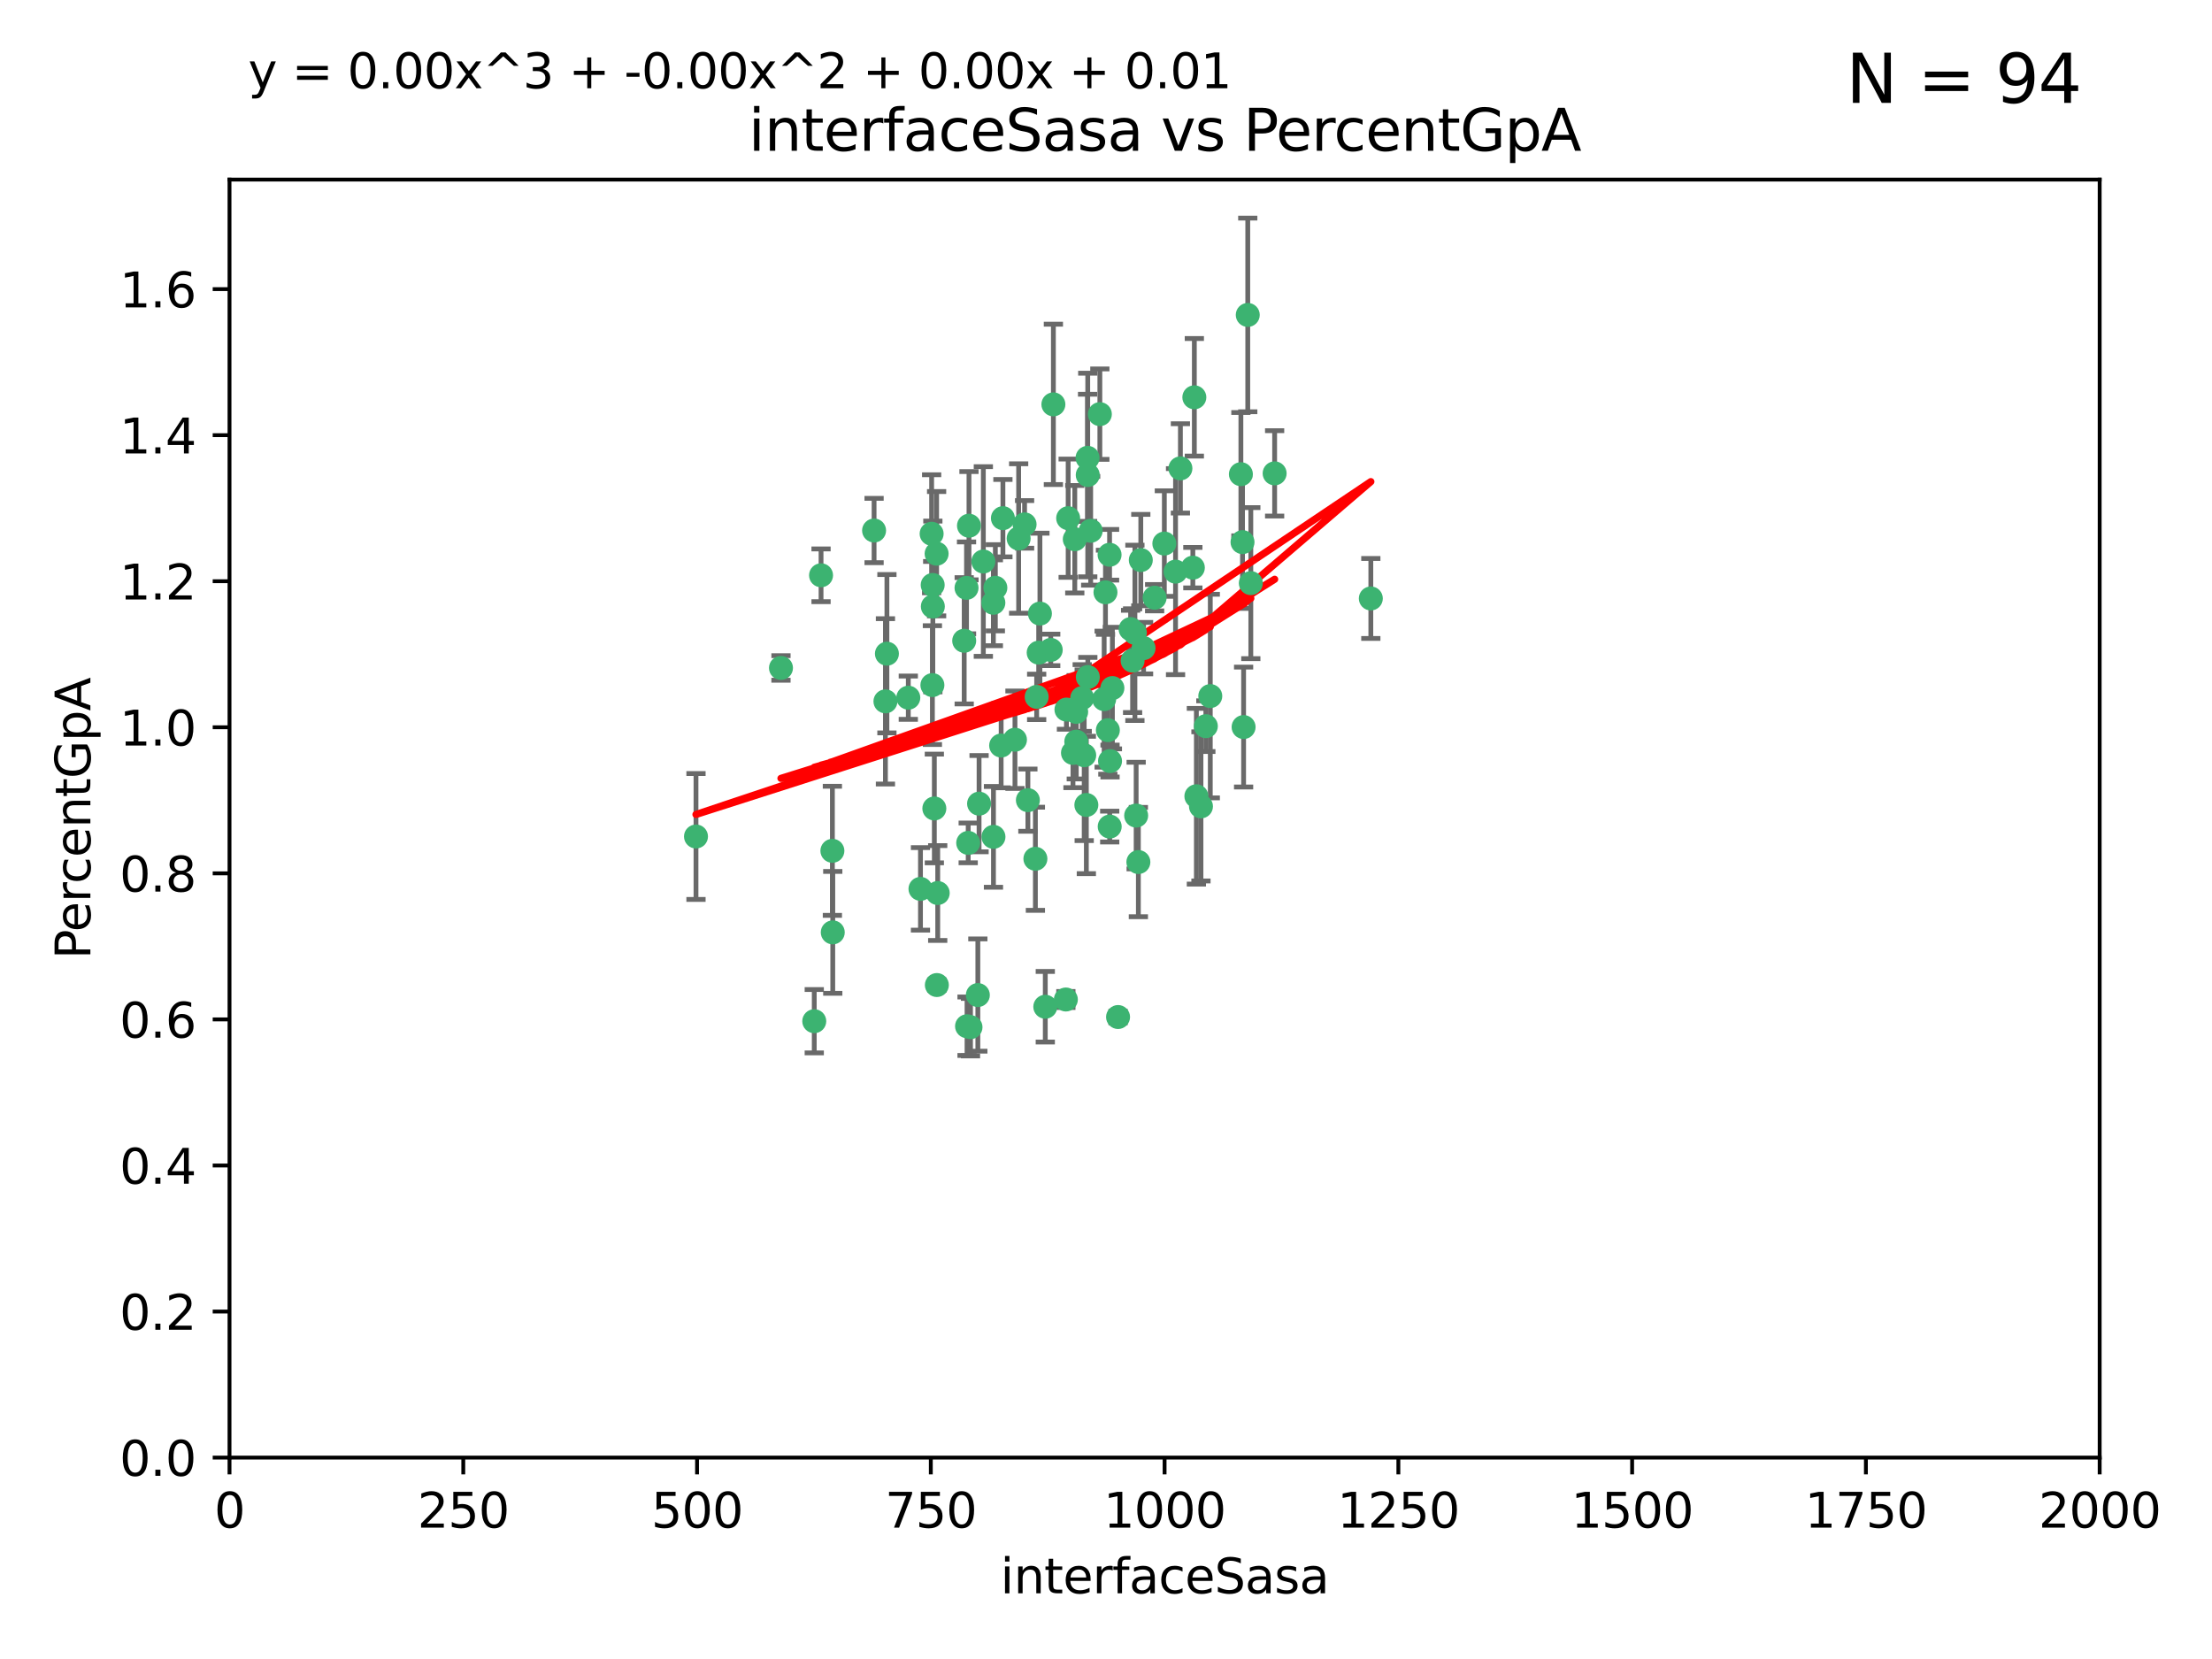 <?xml version="1.0" encoding="utf-8" standalone="no"?>
<!DOCTYPE svg PUBLIC "-//W3C//DTD SVG 1.1//EN"
  "http://www.w3.org/Graphics/SVG/1.1/DTD/svg11.dtd">
<svg xmlns:xlink="http://www.w3.org/1999/xlink" width="460.8pt" height="345.6pt" viewBox="0 0 460.8 345.6" xmlns="http://www.w3.org/2000/svg" version="1.1">
 <defs>
  <style type="text/css">*{stroke-linejoin: round; stroke-linecap: butt}</style>
 </defs>
 <g id="figure_1">
  <g id="patch_1">
   <path d="M 0 345.6 
L 460.8 345.6 
L 460.8 0 
L 0 0 
z
" style="fill: #ffffff"/>
  </g>
  <g id="axes_1">
   <g id="patch_2">
    <path d="M 47.81 303.64 
L 437.4 303.64 
L 437.4 37.411 
L 47.81 37.411 
z
" style="fill: #ffffff"/>
   </g>
   <g id="PathCollection_1">
    <defs>
     <path id="m30f4a15e48" d="M 0 1.118 
C 0.297 1.118 0.581 1 0.791 0.791 
C 1 0.581 1.118 0.297 1.118 0 
C 1.118 -0.297 1 -0.581 0.791 -0.791 
C 0.581 -1 0.297 -1.118 0 -1.118 
C -0.297 -1.118 -0.581 -1 -0.791 -0.791 
C -1 -0.581 -1.118 -0.297 -1.118 0 
C -1.118 0.297 -1 0.581 -0.791 0.791 
C -0.581 1 -0.297 1.118 0 1.118 
z
" style="stroke: #3cb371"/>
    </defs>
    <g clip-path="url(#pe381fd7a8f)">
     <use xlink:href="#m30f4a15e48" x="258.839" y="112.935" style="fill: #3cb371; stroke: #3cb371"/>
     <use xlink:href="#m30f4a15e48" x="235.526" y="131.048" style="fill: #3cb371; stroke: #3cb371"/>
     <use xlink:href="#m30f4a15e48" x="265.53" y="98.611" style="fill: #3cb371; stroke: #3cb371"/>
     <use xlink:href="#m30f4a15e48" x="231.145" y="115.568" style="fill: #3cb371; stroke: #3cb371"/>
     <use xlink:href="#m30f4a15e48" x="225.86" y="157.33" style="fill: #3cb371; stroke: #3cb371"/>
     <use xlink:href="#m30f4a15e48" x="242.554" y="113.232" style="fill: #3cb371; stroke: #3cb371"/>
     <use xlink:href="#m30f4a15e48" x="259.065" y="151.457" style="fill: #3cb371; stroke: #3cb371"/>
     <use xlink:href="#m30f4a15e48" x="259.932" y="65.606" style="fill: #3cb371; stroke: #3cb371"/>
     <use xlink:href="#m30f4a15e48" x="208.925" y="107.943" style="fill: #3cb371; stroke: #3cb371"/>
     <use xlink:href="#m30f4a15e48" x="258.5" y="98.781" style="fill: #3cb371; stroke: #3cb371"/>
     <use xlink:href="#m30f4a15e48" x="216.635" y="127.82" style="fill: #3cb371; stroke: #3cb371"/>
     <use xlink:href="#m30f4a15e48" x="222.161" y="147.818" style="fill: #3cb371; stroke: #3cb371"/>
     <use xlink:href="#m30f4a15e48" x="194.329" y="126.342" style="fill: #3cb371; stroke: #3cb371"/>
     <use xlink:href="#m30f4a15e48" x="238.226" y="135.021" style="fill: #3cb371; stroke: #3cb371"/>
     <use xlink:href="#m30f4a15e48" x="244.888" y="119.082" style="fill: #3cb371; stroke: #3cb371"/>
     <use xlink:href="#m30f4a15e48" x="236.422" y="131.834" style="fill: #3cb371; stroke: #3cb371"/>
     <use xlink:href="#m30f4a15e48" x="231.733" y="143.336" style="fill: #3cb371; stroke: #3cb371"/>
     <use xlink:href="#m30f4a15e48" x="226.558" y="95.371" style="fill: #3cb371; stroke: #3cb371"/>
     <use xlink:href="#m30f4a15e48" x="251.201" y="151.274" style="fill: #3cb371; stroke: #3cb371"/>
     <use xlink:href="#m30f4a15e48" x="248.492" y="118.255" style="fill: #3cb371; stroke: #3cb371"/>
     <use xlink:href="#m30f4a15e48" x="201.856" y="109.513" style="fill: #3cb371; stroke: #3cb371"/>
     <use xlink:href="#m30f4a15e48" x="223.897" y="112.334" style="fill: #3cb371; stroke: #3cb371"/>
     <use xlink:href="#m30f4a15e48" x="226.614" y="141.043" style="fill: #3cb371; stroke: #3cb371"/>
     <use xlink:href="#m30f4a15e48" x="225.446" y="145.408" style="fill: #3cb371; stroke: #3cb371"/>
     <use xlink:href="#m30f4a15e48" x="214.128" y="166.685" style="fill: #3cb371; stroke: #3cb371"/>
     <use xlink:href="#m30f4a15e48" x="240.527" y="124.513" style="fill: #3cb371; stroke: #3cb371"/>
     <use xlink:href="#m30f4a15e48" x="230.29" y="123.385" style="fill: #3cb371; stroke: #3cb371"/>
     <use xlink:href="#m30f4a15e48" x="218.885" y="135.386" style="fill: #3cb371; stroke: #3cb371"/>
     <use xlink:href="#m30f4a15e48" x="226.597" y="98.955" style="fill: #3cb371; stroke: #3cb371"/>
     <use xlink:href="#m30f4a15e48" x="200.86" y="133.482" style="fill: #3cb371; stroke: #3cb371"/>
     <use xlink:href="#m30f4a15e48" x="235.941" y="137.629" style="fill: #3cb371; stroke: #3cb371"/>
     <use xlink:href="#m30f4a15e48" x="232.912" y="211.864" style="fill: #3cb371; stroke: #3cb371"/>
     <use xlink:href="#m30f4a15e48" x="222.518" y="107.949" style="fill: #3cb371; stroke: #3cb371"/>
     <use xlink:href="#m30f4a15e48" x="203.96" y="167.417" style="fill: #3cb371; stroke: #3cb371"/>
     <use xlink:href="#m30f4a15e48" x="194.296" y="121.859" style="fill: #3cb371; stroke: #3cb371"/>
     <use xlink:href="#m30f4a15e48" x="229.119" y="86.272" style="fill: #3cb371; stroke: #3cb371"/>
     <use xlink:href="#m30f4a15e48" x="237.649" y="116.673" style="fill: #3cb371; stroke: #3cb371"/>
     <use xlink:href="#m30f4a15e48" x="250.183" y="167.984" style="fill: #3cb371; stroke: #3cb371"/>
     <use xlink:href="#m30f4a15e48" x="207.351" y="122.444" style="fill: #3cb371; stroke: #3cb371"/>
     <use xlink:href="#m30f4a15e48" x="195.114" y="115.347" style="fill: #3cb371; stroke: #3cb371"/>
     <use xlink:href="#m30f4a15e48" x="182.088" y="110.514" style="fill: #3cb371; stroke: #3cb371"/>
     <use xlink:href="#m30f4a15e48" x="204.848" y="116.973" style="fill: #3cb371; stroke: #3cb371"/>
     <use xlink:href="#m30f4a15e48" x="213.44" y="109.239" style="fill: #3cb371; stroke: #3cb371"/>
     <use xlink:href="#m30f4a15e48" x="245.901" y="97.572" style="fill: #3cb371; stroke: #3cb371"/>
     <use xlink:href="#m30f4a15e48" x="285.569" y="124.669" style="fill: #3cb371; stroke: #3cb371"/>
     <use xlink:href="#m30f4a15e48" x="215.957" y="145.171" style="fill: #3cb371; stroke: #3cb371"/>
     <use xlink:href="#m30f4a15e48" x="249.228" y="165.873" style="fill: #3cb371; stroke: #3cb371"/>
     <use xlink:href="#m30f4a15e48" x="222.039" y="208.215" style="fill: #3cb371; stroke: #3cb371"/>
     <use xlink:href="#m30f4a15e48" x="189.216" y="145.341" style="fill: #3cb371; stroke: #3cb371"/>
     <use xlink:href="#m30f4a15e48" x="194.641" y="168.419" style="fill: #3cb371; stroke: #3cb371"/>
     <use xlink:href="#m30f4a15e48" x="202.173" y="213.979" style="fill: #3cb371; stroke: #3cb371"/>
     <use xlink:href="#m30f4a15e48" x="203.704" y="207.286" style="fill: #3cb371; stroke: #3cb371"/>
     <use xlink:href="#m30f4a15e48" x="184.761" y="136.178" style="fill: #3cb371; stroke: #3cb371"/>
     <use xlink:href="#m30f4a15e48" x="206.936" y="125.569" style="fill: #3cb371; stroke: #3cb371"/>
     <use xlink:href="#m30f4a15e48" x="211.436" y="154.097" style="fill: #3cb371; stroke: #3cb371"/>
     <use xlink:href="#m30f4a15e48" x="194.076" y="111.192" style="fill: #3cb371; stroke: #3cb371"/>
     <use xlink:href="#m30f4a15e48" x="171.039" y="119.843" style="fill: #3cb371; stroke: #3cb371"/>
     <use xlink:href="#m30f4a15e48" x="194.235" y="142.72" style="fill: #3cb371; stroke: #3cb371"/>
     <use xlink:href="#m30f4a15e48" x="215.692" y="178.897" style="fill: #3cb371; stroke: #3cb371"/>
     <use xlink:href="#m30f4a15e48" x="231.239" y="158.542" style="fill: #3cb371; stroke: #3cb371"/>
     <use xlink:href="#m30f4a15e48" x="230.017" y="145.644" style="fill: #3cb371; stroke: #3cb371"/>
     <use xlink:href="#m30f4a15e48" x="224.209" y="154.498" style="fill: #3cb371; stroke: #3cb371"/>
     <use xlink:href="#m30f4a15e48" x="227.208" y="110.571" style="fill: #3cb371; stroke: #3cb371"/>
     <use xlink:href="#m30f4a15e48" x="260.569" y="121.476" style="fill: #3cb371; stroke: #3cb371"/>
     <use xlink:href="#m30f4a15e48" x="201.453" y="213.781" style="fill: #3cb371; stroke: #3cb371"/>
     <use xlink:href="#m30f4a15e48" x="248.803" y="82.766" style="fill: #3cb371; stroke: #3cb371"/>
     <use xlink:href="#m30f4a15e48" x="230.787" y="152.103" style="fill: #3cb371; stroke: #3cb371"/>
     <use xlink:href="#m30f4a15e48" x="236.683" y="169.899" style="fill: #3cb371; stroke: #3cb371"/>
     <use xlink:href="#m30f4a15e48" x="184.453" y="146.106" style="fill: #3cb371; stroke: #3cb371"/>
     <use xlink:href="#m30f4a15e48" x="206.956" y="174.332" style="fill: #3cb371; stroke: #3cb371"/>
     <use xlink:href="#m30f4a15e48" x="216.376" y="135.958" style="fill: #3cb371; stroke: #3cb371"/>
     <use xlink:href="#m30f4a15e48" x="169.625" y="212.733" style="fill: #3cb371; stroke: #3cb371"/>
     <use xlink:href="#m30f4a15e48" x="201.694" y="175.59" style="fill: #3cb371; stroke: #3cb371"/>
     <use xlink:href="#m30f4a15e48" x="224.185" y="148.297" style="fill: #3cb371; stroke: #3cb371"/>
     <use xlink:href="#m30f4a15e48" x="231.172" y="172.188" style="fill: #3cb371; stroke: #3cb371"/>
     <use xlink:href="#m30f4a15e48" x="195.165" y="205.202" style="fill: #3cb371; stroke: #3cb371"/>
     <use xlink:href="#m30f4a15e48" x="212.203" y="112.178" style="fill: #3cb371; stroke: #3cb371"/>
     <use xlink:href="#m30f4a15e48" x="195.344" y="186.034" style="fill: #3cb371; stroke: #3cb371"/>
     <use xlink:href="#m30f4a15e48" x="219.44" y="84.238" style="fill: #3cb371; stroke: #3cb371"/>
     <use xlink:href="#m30f4a15e48" x="208.557" y="155.307" style="fill: #3cb371; stroke: #3cb371"/>
     <use xlink:href="#m30f4a15e48" x="191.752" y="185.169" style="fill: #3cb371; stroke: #3cb371"/>
     <use xlink:href="#m30f4a15e48" x="226.307" y="167.688" style="fill: #3cb371; stroke: #3cb371"/>
     <use xlink:href="#m30f4a15e48" x="201.345" y="122.465" style="fill: #3cb371; stroke: #3cb371"/>
     <use xlink:href="#m30f4a15e48" x="252.125" y="145.004" style="fill: #3cb371; stroke: #3cb371"/>
     <use xlink:href="#m30f4a15e48" x="173.402" y="177.24" style="fill: #3cb371; stroke: #3cb371"/>
     <use xlink:href="#m30f4a15e48" x="223.521" y="156.841" style="fill: #3cb371; stroke: #3cb371"/>
     <use xlink:href="#m30f4a15e48" x="144.987" y="174.257" style="fill: #3cb371; stroke: #3cb371"/>
     <use xlink:href="#m30f4a15e48" x="237.143" y="179.582" style="fill: #3cb371; stroke: #3cb371"/>
     <use xlink:href="#m30f4a15e48" x="162.692" y="139.145" style="fill: #3cb371; stroke: #3cb371"/>
     <use xlink:href="#m30f4a15e48" x="217.753" y="209.723" style="fill: #3cb371; stroke: #3cb371"/>
     <use xlink:href="#m30f4a15e48" x="173.48" y="194.231" style="fill: #3cb371; stroke: #3cb371"/>
    </g>
   </g>
   <g id="matplotlib.axis_1">
    <g id="xtick_1">
     <g id="line2d_1">
      <defs>
       <path id="m8331c0ca14" d="M 0 0 
L 0 3.5 
" style="stroke: #000000; stroke-width: 0.8"/>
      </defs>
      <g>
       <use xlink:href="#m8331c0ca14" x="47.81" y="303.64" style="stroke: #000000; stroke-width: 0.8"/>
      </g>
     </g>
     <g id="text_1">
      <!-- 0 -->
      <g transform="translate(44.629 318.238)scale(0.1 -0.1)">
       <defs>
        <path id="DejaVuSans-30" d="M 2034 4250 
Q 1547 4250 1301 3770 
Q 1056 3291 1056 2328 
Q 1056 1369 1301 889 
Q 1547 409 2034 409 
Q 2525 409 2770 889 
Q 3016 1369 3016 2328 
Q 3016 3291 2770 3770 
Q 2525 4250 2034 4250 
z
M 2034 4750 
Q 2819 4750 3233 4129 
Q 3647 3509 3647 2328 
Q 3647 1150 3233 529 
Q 2819 -91 2034 -91 
Q 1250 -91 836 529 
Q 422 1150 422 2328 
Q 422 3509 836 4129 
Q 1250 4750 2034 4750 
z
" transform="scale(0.016)"/>
       </defs>
       <use xlink:href="#DejaVuSans-30"/>
      </g>
     </g>
    </g>
    <g id="xtick_2">
     <g id="line2d_2">
      <g>
       <use xlink:href="#m8331c0ca14" x="96.509" y="303.64" style="stroke: #000000; stroke-width: 0.8"/>
      </g>
     </g>
     <g id="text_2">
      <!-- 250 -->
      <g transform="translate(86.965 318.238)scale(0.1 -0.1)">
       <defs>
        <path id="DejaVuSans-32" d="M 1228 531 
L 3431 531 
L 3431 0 
L 469 0 
L 469 531 
Q 828 903 1448 1529 
Q 2069 2156 2228 2338 
Q 2531 2678 2651 2914 
Q 2772 3150 2772 3378 
Q 2772 3750 2511 3984 
Q 2250 4219 1831 4219 
Q 1534 4219 1204 4116 
Q 875 4013 500 3803 
L 500 4441 
Q 881 4594 1212 4672 
Q 1544 4750 1819 4750 
Q 2544 4750 2975 4387 
Q 3406 4025 3406 3419 
Q 3406 3131 3298 2873 
Q 3191 2616 2906 2266 
Q 2828 2175 2409 1742 
Q 1991 1309 1228 531 
z
" transform="scale(0.016)"/>
        <path id="DejaVuSans-35" d="M 691 4666 
L 3169 4666 
L 3169 4134 
L 1269 4134 
L 1269 2991 
Q 1406 3038 1543 3061 
Q 1681 3084 1819 3084 
Q 2600 3084 3056 2656 
Q 3513 2228 3513 1497 
Q 3513 744 3044 326 
Q 2575 -91 1722 -91 
Q 1428 -91 1123 -41 
Q 819 9 494 109 
L 494 744 
Q 775 591 1075 516 
Q 1375 441 1709 441 
Q 2250 441 2565 725 
Q 2881 1009 2881 1497 
Q 2881 1984 2565 2268 
Q 2250 2553 1709 2553 
Q 1456 2553 1204 2497 
Q 953 2441 691 2322 
L 691 4666 
z
" transform="scale(0.016)"/>
       </defs>
       <use xlink:href="#DejaVuSans-32"/>
       <use xlink:href="#DejaVuSans-35" x="63.623"/>
       <use xlink:href="#DejaVuSans-30" x="127.246"/>
      </g>
     </g>
    </g>
    <g id="xtick_3">
     <g id="line2d_3">
      <g>
       <use xlink:href="#m8331c0ca14" x="145.208" y="303.64" style="stroke: #000000; stroke-width: 0.8"/>
      </g>
     </g>
     <g id="text_3">
      <!-- 500 -->
      <g transform="translate(135.664 318.238)scale(0.1 -0.1)">
       <use xlink:href="#DejaVuSans-35"/>
       <use xlink:href="#DejaVuSans-30" x="63.623"/>
       <use xlink:href="#DejaVuSans-30" x="127.246"/>
      </g>
     </g>
    </g>
    <g id="xtick_4">
     <g id="line2d_4">
      <g>
       <use xlink:href="#m8331c0ca14" x="193.906" y="303.64" style="stroke: #000000; stroke-width: 0.8"/>
      </g>
     </g>
     <g id="text_4">
      <!-- 750 -->
      <g transform="translate(184.363 318.238)scale(0.1 -0.1)">
       <defs>
        <path id="DejaVuSans-37" d="M 525 4666 
L 3525 4666 
L 3525 4397 
L 1831 0 
L 1172 0 
L 2766 4134 
L 525 4134 
L 525 4666 
z
" transform="scale(0.016)"/>
       </defs>
       <use xlink:href="#DejaVuSans-37"/>
       <use xlink:href="#DejaVuSans-35" x="63.623"/>
       <use xlink:href="#DejaVuSans-30" x="127.246"/>
      </g>
     </g>
    </g>
    <g id="xtick_5">
     <g id="line2d_5">
      <g>
       <use xlink:href="#m8331c0ca14" x="242.605" y="303.64" style="stroke: #000000; stroke-width: 0.8"/>
      </g>
     </g>
     <g id="text_5">
      <!-- 1000 -->
      <g transform="translate(229.88 318.238)scale(0.1 -0.1)">
       <defs>
        <path id="DejaVuSans-31" d="M 794 531 
L 1825 531 
L 1825 4091 
L 703 3866 
L 703 4441 
L 1819 4666 
L 2450 4666 
L 2450 531 
L 3481 531 
L 3481 0 
L 794 0 
L 794 531 
z
" transform="scale(0.016)"/>
       </defs>
       <use xlink:href="#DejaVuSans-31"/>
       <use xlink:href="#DejaVuSans-30" x="63.623"/>
       <use xlink:href="#DejaVuSans-30" x="127.246"/>
       <use xlink:href="#DejaVuSans-30" x="190.869"/>
      </g>
     </g>
    </g>
    <g id="xtick_6">
     <g id="line2d_6">
      <g>
       <use xlink:href="#m8331c0ca14" x="291.304" y="303.64" style="stroke: #000000; stroke-width: 0.8"/>
      </g>
     </g>
     <g id="text_6">
      <!-- 1250 -->
      <g transform="translate(278.579 318.238)scale(0.1 -0.1)">
       <use xlink:href="#DejaVuSans-31"/>
       <use xlink:href="#DejaVuSans-32" x="63.623"/>
       <use xlink:href="#DejaVuSans-35" x="127.246"/>
       <use xlink:href="#DejaVuSans-30" x="190.869"/>
      </g>
     </g>
    </g>
    <g id="xtick_7">
     <g id="line2d_7">
      <g>
       <use xlink:href="#m8331c0ca14" x="340.002" y="303.64" style="stroke: #000000; stroke-width: 0.8"/>
      </g>
     </g>
     <g id="text_7">
      <!-- 1500 -->
      <g transform="translate(327.277 318.238)scale(0.1 -0.1)">
       <use xlink:href="#DejaVuSans-31"/>
       <use xlink:href="#DejaVuSans-35" x="63.623"/>
       <use xlink:href="#DejaVuSans-30" x="127.246"/>
       <use xlink:href="#DejaVuSans-30" x="190.869"/>
      </g>
     </g>
    </g>
    <g id="xtick_8">
     <g id="line2d_8">
      <g>
       <use xlink:href="#m8331c0ca14" x="388.701" y="303.64" style="stroke: #000000; stroke-width: 0.8"/>
      </g>
     </g>
     <g id="text_8">
      <!-- 1750 -->
      <g transform="translate(375.976 318.238)scale(0.1 -0.1)">
       <use xlink:href="#DejaVuSans-31"/>
       <use xlink:href="#DejaVuSans-37" x="63.623"/>
       <use xlink:href="#DejaVuSans-35" x="127.246"/>
       <use xlink:href="#DejaVuSans-30" x="190.869"/>
      </g>
     </g>
    </g>
    <g id="xtick_9">
     <g id="line2d_9">
      <g>
       <use xlink:href="#m8331c0ca14" x="437.4" y="303.64" style="stroke: #000000; stroke-width: 0.8"/>
      </g>
     </g>
     <g id="text_9">
      <!-- 2000 -->
      <g transform="translate(424.675 318.238)scale(0.1 -0.1)">
       <use xlink:href="#DejaVuSans-32"/>
       <use xlink:href="#DejaVuSans-30" x="63.623"/>
       <use xlink:href="#DejaVuSans-30" x="127.246"/>
       <use xlink:href="#DejaVuSans-30" x="190.869"/>
      </g>
     </g>
    </g>
    <g id="text_10">
     <!-- interfaceSasa -->
     <g transform="translate(208.398 331.917)scale(0.1 -0.1)">
      <defs>
       <path id="DejaVuSans-69" d="M 603 3500 
L 1178 3500 
L 1178 0 
L 603 0 
L 603 3500 
z
M 603 4863 
L 1178 4863 
L 1178 4134 
L 603 4134 
L 603 4863 
z
" transform="scale(0.016)"/>
       <path id="DejaVuSans-6e" d="M 3513 2113 
L 3513 0 
L 2938 0 
L 2938 2094 
Q 2938 2591 2744 2837 
Q 2550 3084 2163 3084 
Q 1697 3084 1428 2787 
Q 1159 2491 1159 1978 
L 1159 0 
L 581 0 
L 581 3500 
L 1159 3500 
L 1159 2956 
Q 1366 3272 1645 3428 
Q 1925 3584 2291 3584 
Q 2894 3584 3203 3211 
Q 3513 2838 3513 2113 
z
" transform="scale(0.016)"/>
       <path id="DejaVuSans-74" d="M 1172 4494 
L 1172 3500 
L 2356 3500 
L 2356 3053 
L 1172 3053 
L 1172 1153 
Q 1172 725 1289 603 
Q 1406 481 1766 481 
L 2356 481 
L 2356 0 
L 1766 0 
Q 1100 0 847 248 
Q 594 497 594 1153 
L 594 3053 
L 172 3053 
L 172 3500 
L 594 3500 
L 594 4494 
L 1172 4494 
z
" transform="scale(0.016)"/>
       <path id="DejaVuSans-65" d="M 3597 1894 
L 3597 1613 
L 953 1613 
Q 991 1019 1311 708 
Q 1631 397 2203 397 
Q 2534 397 2845 478 
Q 3156 559 3463 722 
L 3463 178 
Q 3153 47 2828 -22 
Q 2503 -91 2169 -91 
Q 1331 -91 842 396 
Q 353 884 353 1716 
Q 353 2575 817 3079 
Q 1281 3584 2069 3584 
Q 2775 3584 3186 3129 
Q 3597 2675 3597 1894 
z
M 3022 2063 
Q 3016 2534 2758 2815 
Q 2500 3097 2075 3097 
Q 1594 3097 1305 2825 
Q 1016 2553 972 2059 
L 3022 2063 
z
" transform="scale(0.016)"/>
       <path id="DejaVuSans-72" d="M 2631 2963 
Q 2534 3019 2420 3045 
Q 2306 3072 2169 3072 
Q 1681 3072 1420 2755 
Q 1159 2438 1159 1844 
L 1159 0 
L 581 0 
L 581 3500 
L 1159 3500 
L 1159 2956 
Q 1341 3275 1631 3429 
Q 1922 3584 2338 3584 
Q 2397 3584 2469 3576 
Q 2541 3569 2628 3553 
L 2631 2963 
z
" transform="scale(0.016)"/>
       <path id="DejaVuSans-66" d="M 2375 4863 
L 2375 4384 
L 1825 4384 
Q 1516 4384 1395 4259 
Q 1275 4134 1275 3809 
L 1275 3500 
L 2222 3500 
L 2222 3053 
L 1275 3053 
L 1275 0 
L 697 0 
L 697 3053 
L 147 3053 
L 147 3500 
L 697 3500 
L 697 3744 
Q 697 4328 969 4595 
Q 1241 4863 1831 4863 
L 2375 4863 
z
" transform="scale(0.016)"/>
       <path id="DejaVuSans-61" d="M 2194 1759 
Q 1497 1759 1228 1600 
Q 959 1441 959 1056 
Q 959 750 1161 570 
Q 1363 391 1709 391 
Q 2188 391 2477 730 
Q 2766 1069 2766 1631 
L 2766 1759 
L 2194 1759 
z
M 3341 1997 
L 3341 0 
L 2766 0 
L 2766 531 
Q 2569 213 2275 61 
Q 1981 -91 1556 -91 
Q 1019 -91 701 211 
Q 384 513 384 1019 
Q 384 1609 779 1909 
Q 1175 2209 1959 2209 
L 2766 2209 
L 2766 2266 
Q 2766 2663 2505 2880 
Q 2244 3097 1772 3097 
Q 1472 3097 1187 3025 
Q 903 2953 641 2809 
L 641 3341 
Q 956 3463 1253 3523 
Q 1550 3584 1831 3584 
Q 2591 3584 2966 3190 
Q 3341 2797 3341 1997 
z
" transform="scale(0.016)"/>
       <path id="DejaVuSans-63" d="M 3122 3366 
L 3122 2828 
Q 2878 2963 2633 3030 
Q 2388 3097 2138 3097 
Q 1578 3097 1268 2742 
Q 959 2388 959 1747 
Q 959 1106 1268 751 
Q 1578 397 2138 397 
Q 2388 397 2633 464 
Q 2878 531 3122 666 
L 3122 134 
Q 2881 22 2623 -34 
Q 2366 -91 2075 -91 
Q 1284 -91 818 406 
Q 353 903 353 1747 
Q 353 2603 823 3093 
Q 1294 3584 2113 3584 
Q 2378 3584 2631 3529 
Q 2884 3475 3122 3366 
z
" transform="scale(0.016)"/>
       <path id="DejaVuSans-53" d="M 3425 4513 
L 3425 3897 
Q 3066 4069 2747 4153 
Q 2428 4238 2131 4238 
Q 1616 4238 1336 4038 
Q 1056 3838 1056 3469 
Q 1056 3159 1242 3001 
Q 1428 2844 1947 2747 
L 2328 2669 
Q 3034 2534 3370 2195 
Q 3706 1856 3706 1288 
Q 3706 609 3251 259 
Q 2797 -91 1919 -91 
Q 1588 -91 1214 -16 
Q 841 59 441 206 
L 441 856 
Q 825 641 1194 531 
Q 1563 422 1919 422 
Q 2459 422 2753 634 
Q 3047 847 3047 1241 
Q 3047 1584 2836 1778 
Q 2625 1972 2144 2069 
L 1759 2144 
Q 1053 2284 737 2584 
Q 422 2884 422 3419 
Q 422 4038 858 4394 
Q 1294 4750 2059 4750 
Q 2388 4750 2728 4690 
Q 3069 4631 3425 4513 
z
" transform="scale(0.016)"/>
       <path id="DejaVuSans-73" d="M 2834 3397 
L 2834 2853 
Q 2591 2978 2328 3040 
Q 2066 3103 1784 3103 
Q 1356 3103 1142 2972 
Q 928 2841 928 2578 
Q 928 2378 1081 2264 
Q 1234 2150 1697 2047 
L 1894 2003 
Q 2506 1872 2764 1633 
Q 3022 1394 3022 966 
Q 3022 478 2636 193 
Q 2250 -91 1575 -91 
Q 1294 -91 989 -36 
Q 684 19 347 128 
L 347 722 
Q 666 556 975 473 
Q 1284 391 1588 391 
Q 1994 391 2212 530 
Q 2431 669 2431 922 
Q 2431 1156 2273 1281 
Q 2116 1406 1581 1522 
L 1381 1569 
Q 847 1681 609 1914 
Q 372 2147 372 2553 
Q 372 3047 722 3315 
Q 1072 3584 1716 3584 
Q 2034 3584 2315 3537 
Q 2597 3491 2834 3397 
z
" transform="scale(0.016)"/>
      </defs>
      <use xlink:href="#DejaVuSans-69"/>
      <use xlink:href="#DejaVuSans-6e" x="27.783"/>
      <use xlink:href="#DejaVuSans-74" x="91.162"/>
      <use xlink:href="#DejaVuSans-65" x="130.371"/>
      <use xlink:href="#DejaVuSans-72" x="191.895"/>
      <use xlink:href="#DejaVuSans-66" x="233.008"/>
      <use xlink:href="#DejaVuSans-61" x="268.213"/>
      <use xlink:href="#DejaVuSans-63" x="329.492"/>
      <use xlink:href="#DejaVuSans-65" x="384.473"/>
      <use xlink:href="#DejaVuSans-53" x="445.996"/>
      <use xlink:href="#DejaVuSans-61" x="509.473"/>
      <use xlink:href="#DejaVuSans-73" x="570.752"/>
      <use xlink:href="#DejaVuSans-61" x="622.852"/>
     </g>
    </g>
   </g>
   <g id="matplotlib.axis_2">
    <g id="ytick_1">
     <g id="line2d_10">
      <defs>
       <path id="m3cdb923e1c" d="M 0 0 
L -3.5 0 
" style="stroke: #000000; stroke-width: 0.8"/>
      </defs>
      <g>
       <use xlink:href="#m3cdb923e1c" x="47.81" y="303.64" style="stroke: #000000; stroke-width: 0.8"/>
      </g>
     </g>
     <g id="text_11">
      <!-- 0.0 -->
      <g transform="translate(24.907 307.439)scale(0.1 -0.1)">
       <defs>
        <path id="DejaVuSans-2e" d="M 684 794 
L 1344 794 
L 1344 0 
L 684 0 
L 684 794 
z
" transform="scale(0.016)"/>
       </defs>
       <use xlink:href="#DejaVuSans-30"/>
       <use xlink:href="#DejaVuSans-2e" x="63.623"/>
       <use xlink:href="#DejaVuSans-30" x="95.41"/>
      </g>
     </g>
    </g>
    <g id="ytick_2">
     <g id="line2d_11">
      <g>
       <use xlink:href="#m3cdb923e1c" x="47.81" y="273.214" style="stroke: #000000; stroke-width: 0.8"/>
      </g>
     </g>
     <g id="text_12">
      <!-- 0.2 -->
      <g transform="translate(24.907 277.013)scale(0.1 -0.1)">
       <use xlink:href="#DejaVuSans-30"/>
       <use xlink:href="#DejaVuSans-2e" x="63.623"/>
       <use xlink:href="#DejaVuSans-32" x="95.41"/>
      </g>
     </g>
    </g>
    <g id="ytick_3">
     <g id="line2d_12">
      <g>
       <use xlink:href="#m3cdb923e1c" x="47.81" y="242.788" style="stroke: #000000; stroke-width: 0.8"/>
      </g>
     </g>
     <g id="text_13">
      <!-- 0.4 -->
      <g transform="translate(24.907 246.587)scale(0.1 -0.1)">
       <defs>
        <path id="DejaVuSans-34" d="M 2419 4116 
L 825 1625 
L 2419 1625 
L 2419 4116 
z
M 2253 4666 
L 3047 4666 
L 3047 1625 
L 3713 1625 
L 3713 1100 
L 3047 1100 
L 3047 0 
L 2419 0 
L 2419 1100 
L 313 1100 
L 313 1709 
L 2253 4666 
z
" transform="scale(0.016)"/>
       </defs>
       <use xlink:href="#DejaVuSans-30"/>
       <use xlink:href="#DejaVuSans-2e" x="63.623"/>
       <use xlink:href="#DejaVuSans-34" x="95.41"/>
      </g>
     </g>
    </g>
    <g id="ytick_4">
     <g id="line2d_13">
      <g>
       <use xlink:href="#m3cdb923e1c" x="47.81" y="212.362" style="stroke: #000000; stroke-width: 0.8"/>
      </g>
     </g>
     <g id="text_14">
      <!-- 0.6 -->
      <g transform="translate(24.907 216.161)scale(0.1 -0.1)">
       <defs>
        <path id="DejaVuSans-36" d="M 2113 2584 
Q 1688 2584 1439 2293 
Q 1191 2003 1191 1497 
Q 1191 994 1439 701 
Q 1688 409 2113 409 
Q 2538 409 2786 701 
Q 3034 994 3034 1497 
Q 3034 2003 2786 2293 
Q 2538 2584 2113 2584 
z
M 3366 4563 
L 3366 3988 
Q 3128 4100 2886 4159 
Q 2644 4219 2406 4219 
Q 1781 4219 1451 3797 
Q 1122 3375 1075 2522 
Q 1259 2794 1537 2939 
Q 1816 3084 2150 3084 
Q 2853 3084 3261 2657 
Q 3669 2231 3669 1497 
Q 3669 778 3244 343 
Q 2819 -91 2113 -91 
Q 1303 -91 875 529 
Q 447 1150 447 2328 
Q 447 3434 972 4092 
Q 1497 4750 2381 4750 
Q 2619 4750 2861 4703 
Q 3103 4656 3366 4563 
z
" transform="scale(0.016)"/>
       </defs>
       <use xlink:href="#DejaVuSans-30"/>
       <use xlink:href="#DejaVuSans-2e" x="63.623"/>
       <use xlink:href="#DejaVuSans-36" x="95.41"/>
      </g>
     </g>
    </g>
    <g id="ytick_5">
     <g id="line2d_14">
      <g>
       <use xlink:href="#m3cdb923e1c" x="47.81" y="181.935" style="stroke: #000000; stroke-width: 0.8"/>
      </g>
     </g>
     <g id="text_15">
      <!-- 0.8 -->
      <g transform="translate(24.907 185.735)scale(0.1 -0.1)">
       <defs>
        <path id="DejaVuSans-38" d="M 2034 2216 
Q 1584 2216 1326 1975 
Q 1069 1734 1069 1313 
Q 1069 891 1326 650 
Q 1584 409 2034 409 
Q 2484 409 2743 651 
Q 3003 894 3003 1313 
Q 3003 1734 2745 1975 
Q 2488 2216 2034 2216 
z
M 1403 2484 
Q 997 2584 770 2862 
Q 544 3141 544 3541 
Q 544 4100 942 4425 
Q 1341 4750 2034 4750 
Q 2731 4750 3128 4425 
Q 3525 4100 3525 3541 
Q 3525 3141 3298 2862 
Q 3072 2584 2669 2484 
Q 3125 2378 3379 2068 
Q 3634 1759 3634 1313 
Q 3634 634 3220 271 
Q 2806 -91 2034 -91 
Q 1263 -91 848 271 
Q 434 634 434 1313 
Q 434 1759 690 2068 
Q 947 2378 1403 2484 
z
M 1172 3481 
Q 1172 3119 1398 2916 
Q 1625 2713 2034 2713 
Q 2441 2713 2670 2916 
Q 2900 3119 2900 3481 
Q 2900 3844 2670 4047 
Q 2441 4250 2034 4250 
Q 1625 4250 1398 4047 
Q 1172 3844 1172 3481 
z
" transform="scale(0.016)"/>
       </defs>
       <use xlink:href="#DejaVuSans-30"/>
       <use xlink:href="#DejaVuSans-2e" x="63.623"/>
       <use xlink:href="#DejaVuSans-38" x="95.41"/>
      </g>
     </g>
    </g>
    <g id="ytick_6">
     <g id="line2d_15">
      <g>
       <use xlink:href="#m3cdb923e1c" x="47.81" y="151.509" style="stroke: #000000; stroke-width: 0.8"/>
      </g>
     </g>
     <g id="text_16">
      <!-- 1.0 -->
      <g transform="translate(24.907 155.308)scale(0.1 -0.1)">
       <use xlink:href="#DejaVuSans-31"/>
       <use xlink:href="#DejaVuSans-2e" x="63.623"/>
       <use xlink:href="#DejaVuSans-30" x="95.41"/>
      </g>
     </g>
    </g>
    <g id="ytick_7">
     <g id="line2d_16">
      <g>
       <use xlink:href="#m3cdb923e1c" x="47.81" y="121.083" style="stroke: #000000; stroke-width: 0.8"/>
      </g>
     </g>
     <g id="text_17">
      <!-- 1.2 -->
      <g transform="translate(24.907 124.882)scale(0.1 -0.1)">
       <use xlink:href="#DejaVuSans-31"/>
       <use xlink:href="#DejaVuSans-2e" x="63.623"/>
       <use xlink:href="#DejaVuSans-32" x="95.41"/>
      </g>
     </g>
    </g>
    <g id="ytick_8">
     <g id="line2d_17">
      <g>
       <use xlink:href="#m3cdb923e1c" x="47.81" y="90.657" style="stroke: #000000; stroke-width: 0.8"/>
      </g>
     </g>
     <g id="text_18">
      <!-- 1.4 -->
      <g transform="translate(24.907 94.456)scale(0.1 -0.1)">
       <use xlink:href="#DejaVuSans-31"/>
       <use xlink:href="#DejaVuSans-2e" x="63.623"/>
       <use xlink:href="#DejaVuSans-34" x="95.41"/>
      </g>
     </g>
    </g>
    <g id="ytick_9">
     <g id="line2d_18">
      <g>
       <use xlink:href="#m3cdb923e1c" x="47.81" y="60.231" style="stroke: #000000; stroke-width: 0.8"/>
      </g>
     </g>
     <g id="text_19">
      <!-- 1.6 -->
      <g transform="translate(24.907 64.03)scale(0.1 -0.1)">
       <use xlink:href="#DejaVuSans-31"/>
       <use xlink:href="#DejaVuSans-2e" x="63.623"/>
       <use xlink:href="#DejaVuSans-36" x="95.41"/>
      </g>
     </g>
    </g>
    <g id="text_20">
     <!-- PercentGpA -->
     <g transform="translate(18.827 199.802)rotate(-90)scale(0.1 -0.1)">
      <defs>
       <path id="DejaVuSans-50" d="M 1259 4147 
L 1259 2394 
L 2053 2394 
Q 2494 2394 2734 2622 
Q 2975 2850 2975 3272 
Q 2975 3691 2734 3919 
Q 2494 4147 2053 4147 
L 1259 4147 
z
M 628 4666 
L 2053 4666 
Q 2838 4666 3239 4311 
Q 3641 3956 3641 3272 
Q 3641 2581 3239 2228 
Q 2838 1875 2053 1875 
L 1259 1875 
L 1259 0 
L 628 0 
L 628 4666 
z
" transform="scale(0.016)"/>
       <path id="DejaVuSans-47" d="M 3809 666 
L 3809 1919 
L 2778 1919 
L 2778 2438 
L 4434 2438 
L 4434 434 
Q 4069 175 3628 42 
Q 3188 -91 2688 -91 
Q 1594 -91 976 548 
Q 359 1188 359 2328 
Q 359 3472 976 4111 
Q 1594 4750 2688 4750 
Q 3144 4750 3555 4637 
Q 3966 4525 4313 4306 
L 4313 3634 
Q 3963 3931 3569 4081 
Q 3175 4231 2741 4231 
Q 1884 4231 1454 3753 
Q 1025 3275 1025 2328 
Q 1025 1384 1454 906 
Q 1884 428 2741 428 
Q 3075 428 3337 486 
Q 3600 544 3809 666 
z
" transform="scale(0.016)"/>
       <path id="DejaVuSans-70" d="M 1159 525 
L 1159 -1331 
L 581 -1331 
L 581 3500 
L 1159 3500 
L 1159 2969 
Q 1341 3281 1617 3432 
Q 1894 3584 2278 3584 
Q 2916 3584 3314 3078 
Q 3713 2572 3713 1747 
Q 3713 922 3314 415 
Q 2916 -91 2278 -91 
Q 1894 -91 1617 61 
Q 1341 213 1159 525 
z
M 3116 1747 
Q 3116 2381 2855 2742 
Q 2594 3103 2138 3103 
Q 1681 3103 1420 2742 
Q 1159 2381 1159 1747 
Q 1159 1113 1420 752 
Q 1681 391 2138 391 
Q 2594 391 2855 752 
Q 3116 1113 3116 1747 
z
" transform="scale(0.016)"/>
       <path id="DejaVuSans-41" d="M 2188 4044 
L 1331 1722 
L 3047 1722 
L 2188 4044 
z
M 1831 4666 
L 2547 4666 
L 4325 0 
L 3669 0 
L 3244 1197 
L 1141 1197 
L 716 0 
L 50 0 
L 1831 4666 
z
" transform="scale(0.016)"/>
      </defs>
      <use xlink:href="#DejaVuSans-50"/>
      <use xlink:href="#DejaVuSans-65" x="56.678"/>
      <use xlink:href="#DejaVuSans-72" x="118.201"/>
      <use xlink:href="#DejaVuSans-63" x="157.064"/>
      <use xlink:href="#DejaVuSans-65" x="212.045"/>
      <use xlink:href="#DejaVuSans-6e" x="273.568"/>
      <use xlink:href="#DejaVuSans-74" x="336.947"/>
      <use xlink:href="#DejaVuSans-47" x="376.156"/>
      <use xlink:href="#DejaVuSans-70" x="453.646"/>
      <use xlink:href="#DejaVuSans-41" x="517.123"/>
     </g>
    </g>
   </g>
   <g id="LineCollection_1">
    <path d="M 258.839 126.742 
L 258.839 99.128 
" clip-path="url(#pe381fd7a8f)" style="fill: none; stroke: #696969"/>
    <path d="M 235.526 134.958 
L 235.526 127.138 
" clip-path="url(#pe381fd7a8f)" style="fill: none; stroke: #696969"/>
    <path d="M 265.53 107.5 
L 265.53 89.723 
" clip-path="url(#pe381fd7a8f)" style="fill: none; stroke: #696969"/>
    <path d="M 231.145 120.843 
L 231.145 110.292 
" clip-path="url(#pe381fd7a8f)" style="fill: none; stroke: #696969"/>
    <path d="M 225.86 175.107 
L 225.86 139.552 
" clip-path="url(#pe381fd7a8f)" style="fill: none; stroke: #696969"/>
    <path d="M 242.554 124.224 
L 242.554 102.241 
" clip-path="url(#pe381fd7a8f)" style="fill: none; stroke: #696969"/>
    <path d="M 259.065 163.945 
L 259.065 138.968 
" clip-path="url(#pe381fd7a8f)" style="fill: none; stroke: #696969"/>
    <path d="M 259.932 85.777 
L 259.932 45.434 
" clip-path="url(#pe381fd7a8f)" style="fill: none; stroke: #696969"/>
    <path d="M 208.925 116.002 
L 208.925 99.884 
" clip-path="url(#pe381fd7a8f)" style="fill: none; stroke: #696969"/>
    <path d="M 258.5 111.622 
L 258.5 85.94 
" clip-path="url(#pe381fd7a8f)" style="fill: none; stroke: #696969"/>
    <path d="M 216.635 144.568 
L 216.635 111.073 
" clip-path="url(#pe381fd7a8f)" style="fill: none; stroke: #696969"/>
    <path d="M 222.161 151.909 
L 222.161 143.727 
" clip-path="url(#pe381fd7a8f)" style="fill: none; stroke: #696969"/>
    <path d="M 194.329 144.131 
L 194.329 108.553 
" clip-path="url(#pe381fd7a8f)" style="fill: none; stroke: #696969"/>
    <path d="M 238.226 140.382 
L 238.226 129.659 
" clip-path="url(#pe381fd7a8f)" style="fill: none; stroke: #696969"/>
    <path d="M 244.888 140.54 
L 244.888 97.624 
" clip-path="url(#pe381fd7a8f)" style="fill: none; stroke: #696969"/>
    <path d="M 236.422 150.092 
L 236.422 113.575 
" clip-path="url(#pe381fd7a8f)" style="fill: none; stroke: #696969"/>
    <path d="M 231.733 155.999 
L 231.733 130.673 
" clip-path="url(#pe381fd7a8f)" style="fill: none; stroke: #696969"/>
    <path d="M 226.558 108.615 
L 226.558 82.127 
" clip-path="url(#pe381fd7a8f)" style="fill: none; stroke: #696969"/>
    <path d="M 251.201 156.555 
L 251.201 145.993 
" clip-path="url(#pe381fd7a8f)" style="fill: none; stroke: #696969"/>
    <path d="M 248.492 122.472 
L 248.492 114.039 
" clip-path="url(#pe381fd7a8f)" style="fill: none; stroke: #696969"/>
    <path d="M 201.856 120.79 
L 201.856 98.237 
" clip-path="url(#pe381fd7a8f)" style="fill: none; stroke: #696969"/>
    <path d="M 223.897 123.529 
L 223.897 101.139 
" clip-path="url(#pe381fd7a8f)" style="fill: none; stroke: #696969"/>
    <path d="M 226.614 145.137 
L 226.614 136.95 
" clip-path="url(#pe381fd7a8f)" style="fill: none; stroke: #696969"/>
    <path d="M 225.446 152.361 
L 225.446 138.456 
" clip-path="url(#pe381fd7a8f)" style="fill: none; stroke: #696969"/>
    <path d="M 214.128 173.167 
L 214.128 160.202 
" clip-path="url(#pe381fd7a8f)" style="fill: none; stroke: #696969"/>
    <path d="M 240.527 127.259 
L 240.527 121.767 
" clip-path="url(#pe381fd7a8f)" style="fill: none; stroke: #696969"/>
    <path d="M 230.29 132.151 
L 230.29 114.62 
" clip-path="url(#pe381fd7a8f)" style="fill: none; stroke: #696969"/>
    <path d="M 218.885 138.663 
L 218.885 132.109 
" clip-path="url(#pe381fd7a8f)" style="fill: none; stroke: #696969"/>
    <path d="M 226.597 120.165 
L 226.597 77.745 
" clip-path="url(#pe381fd7a8f)" style="fill: none; stroke: #696969"/>
    <path d="M 200.86 146.637 
L 200.86 120.327 
" clip-path="url(#pe381fd7a8f)" style="fill: none; stroke: #696969"/>
    <path d="M 235.941 148.436 
L 235.941 126.823 
" clip-path="url(#pe381fd7a8f)" style="fill: none; stroke: #696969"/>
    <path d="M 232.912 213.072 
L 232.912 210.656 
" clip-path="url(#pe381fd7a8f)" style="fill: none; stroke: #696969"/>
    <path d="M 222.518 120.265 
L 222.518 95.634 
" clip-path="url(#pe381fd7a8f)" style="fill: none; stroke: #696969"/>
    <path d="M 203.96 177.442 
L 203.96 157.392 
" clip-path="url(#pe381fd7a8f)" style="fill: none; stroke: #696969"/>
    <path d="M 194.296 126.751 
L 194.296 116.967 
" clip-path="url(#pe381fd7a8f)" style="fill: none; stroke: #696969"/>
    <path d="M 229.119 95.691 
L 229.119 76.852 
" clip-path="url(#pe381fd7a8f)" style="fill: none; stroke: #696969"/>
    <path d="M 237.649 126.191 
L 237.649 107.154 
" clip-path="url(#pe381fd7a8f)" style="fill: none; stroke: #696969"/>
    <path d="M 250.183 183.521 
L 250.183 152.447 
" clip-path="url(#pe381fd7a8f)" style="fill: none; stroke: #696969"/>
    <path d="M 207.351 131.425 
L 207.351 113.463 
" clip-path="url(#pe381fd7a8f)" style="fill: none; stroke: #696969"/>
    <path d="M 195.114 128.299 
L 195.114 102.395 
" clip-path="url(#pe381fd7a8f)" style="fill: none; stroke: #696969"/>
    <path d="M 182.088 117.217 
L 182.088 103.811 
" clip-path="url(#pe381fd7a8f)" style="fill: none; stroke: #696969"/>
    <path d="M 204.848 136.73 
L 204.848 97.216 
" clip-path="url(#pe381fd7a8f)" style="fill: none; stroke: #696969"/>
    <path d="M 213.44 114.195 
L 213.44 104.283 
" clip-path="url(#pe381fd7a8f)" style="fill: none; stroke: #696969"/>
    <path d="M 245.901 106.878 
L 245.901 88.267 
" clip-path="url(#pe381fd7a8f)" style="fill: none; stroke: #696969"/>
    <path d="M 285.569 132.997 
L 285.569 116.341 
" clip-path="url(#pe381fd7a8f)" style="fill: none; stroke: #696969"/>
    <path d="M 215.957 149.901 
L 215.957 140.441 
" clip-path="url(#pe381fd7a8f)" style="fill: none; stroke: #696969"/>
    <path d="M 249.228 184.172 
L 249.228 147.574 
" clip-path="url(#pe381fd7a8f)" style="fill: none; stroke: #696969"/>
    <path d="M 222.039 209.889 
L 222.039 206.542 
" clip-path="url(#pe381fd7a8f)" style="fill: none; stroke: #696969"/>
    <path d="M 189.216 149.851 
L 189.216 140.831 
" clip-path="url(#pe381fd7a8f)" style="fill: none; stroke: #696969"/>
    <path d="M 194.641 179.743 
L 194.641 157.094 
" clip-path="url(#pe381fd7a8f)" style="fill: none; stroke: #696969"/>
    <path d="M 202.173 219.969 
L 202.173 207.99 
" clip-path="url(#pe381fd7a8f)" style="fill: none; stroke: #696969"/>
    <path d="M 203.704 218.975 
L 203.704 195.596 
" clip-path="url(#pe381fd7a8f)" style="fill: none; stroke: #696969"/>
    <path d="M 184.761 152.672 
L 184.761 119.684 
" clip-path="url(#pe381fd7a8f)" style="fill: none; stroke: #696969"/>
    <path d="M 206.936 134.51 
L 206.936 116.629 
" clip-path="url(#pe381fd7a8f)" style="fill: none; stroke: #696969"/>
    <path d="M 211.436 164.246 
L 211.436 143.949 
" clip-path="url(#pe381fd7a8f)" style="fill: none; stroke: #696969"/>
    <path d="M 194.076 123.488 
L 194.076 98.897 
" clip-path="url(#pe381fd7a8f)" style="fill: none; stroke: #696969"/>
    <path d="M 171.039 125.336 
L 171.039 114.351 
" clip-path="url(#pe381fd7a8f)" style="fill: none; stroke: #696969"/>
    <path d="M 194.235 155.094 
L 194.235 130.347 
" clip-path="url(#pe381fd7a8f)" style="fill: none; stroke: #696969"/>
    <path d="M 215.692 189.642 
L 215.692 168.152 
" clip-path="url(#pe381fd7a8f)" style="fill: none; stroke: #696969"/>
    <path d="M 231.239 161.867 
L 231.239 155.217 
" clip-path="url(#pe381fd7a8f)" style="fill: none; stroke: #696969"/>
    <path d="M 230.017 159.813 
L 230.017 131.474 
" clip-path="url(#pe381fd7a8f)" style="fill: none; stroke: #696969"/>
    <path d="M 224.209 162.273 
L 224.209 146.722 
" clip-path="url(#pe381fd7a8f)" style="fill: none; stroke: #696969"/>
    <path d="M 227.208 121.897 
L 227.208 99.245 
" clip-path="url(#pe381fd7a8f)" style="fill: none; stroke: #696969"/>
    <path d="M 260.569 137.206 
L 260.569 105.745 
" clip-path="url(#pe381fd7a8f)" style="fill: none; stroke: #696969"/>
    <path d="M 201.453 219.871 
L 201.453 207.692 
" clip-path="url(#pe381fd7a8f)" style="fill: none; stroke: #696969"/>
    <path d="M 248.803 95.013 
L 248.803 70.519 
" clip-path="url(#pe381fd7a8f)" style="fill: none; stroke: #696969"/>
    <path d="M 230.787 161.277 
L 230.787 142.929 
" clip-path="url(#pe381fd7a8f)" style="fill: none; stroke: #696969"/>
    <path d="M 236.683 181.006 
L 236.683 158.792 
" clip-path="url(#pe381fd7a8f)" style="fill: none; stroke: #696969"/>
    <path d="M 184.453 163.326 
L 184.453 128.886 
" clip-path="url(#pe381fd7a8f)" style="fill: none; stroke: #696969"/>
    <path d="M 206.956 184.828 
L 206.956 163.836 
" clip-path="url(#pe381fd7a8f)" style="fill: none; stroke: #696969"/>
    <path d="M 216.376 143.75 
L 216.376 128.166 
" clip-path="url(#pe381fd7a8f)" style="fill: none; stroke: #696969"/>
    <path d="M 169.625 219.331 
L 169.625 206.134 
" clip-path="url(#pe381fd7a8f)" style="fill: none; stroke: #696969"/>
    <path d="M 201.694 179.727 
L 201.694 171.452 
" clip-path="url(#pe381fd7a8f)" style="fill: none; stroke: #696969"/>
    <path d="M 224.185 155.865 
L 224.185 140.729 
" clip-path="url(#pe381fd7a8f)" style="fill: none; stroke: #696969"/>
    <path d="M 231.172 175.398 
L 231.172 168.977 
" clip-path="url(#pe381fd7a8f)" style="fill: none; stroke: #696969"/>
    <path d="M 195.165 206.291 
L 195.165 204.114 
" clip-path="url(#pe381fd7a8f)" style="fill: none; stroke: #696969"/>
    <path d="M 212.203 127.743 
L 212.203 96.614 
" clip-path="url(#pe381fd7a8f)" style="fill: none; stroke: #696969"/>
    <path d="M 195.344 195.91 
L 195.344 176.158 
" clip-path="url(#pe381fd7a8f)" style="fill: none; stroke: #696969"/>
    <path d="M 219.44 100.942 
L 219.44 67.533 
" clip-path="url(#pe381fd7a8f)" style="fill: none; stroke: #696969"/>
    <path d="M 208.557 164.111 
L 208.557 146.503 
" clip-path="url(#pe381fd7a8f)" style="fill: none; stroke: #696969"/>
    <path d="M 191.752 193.766 
L 191.752 176.573 
" clip-path="url(#pe381fd7a8f)" style="fill: none; stroke: #696969"/>
    <path d="M 226.307 181.997 
L 226.307 153.38 
" clip-path="url(#pe381fd7a8f)" style="fill: none; stroke: #696969"/>
    <path d="M 201.345 132.034 
L 201.345 112.895 
" clip-path="url(#pe381fd7a8f)" style="fill: none; stroke: #696969"/>
    <path d="M 252.125 166.212 
L 252.125 123.796 
" clip-path="url(#pe381fd7a8f)" style="fill: none; stroke: #696969"/>
    <path d="M 173.402 190.686 
L 173.402 163.794 
" clip-path="url(#pe381fd7a8f)" style="fill: none; stroke: #696969"/>
    <path d="M 223.521 164.083 
L 223.521 149.6 
" clip-path="url(#pe381fd7a8f)" style="fill: none; stroke: #696969"/>
    <path d="M 144.987 187.369 
L 144.987 161.144 
" clip-path="url(#pe381fd7a8f)" style="fill: none; stroke: #696969"/>
    <path d="M 237.143 190.966 
L 237.143 168.198 
" clip-path="url(#pe381fd7a8f)" style="fill: none; stroke: #696969"/>
    <path d="M 162.692 141.705 
L 162.692 136.585 
" clip-path="url(#pe381fd7a8f)" style="fill: none; stroke: #696969"/>
    <path d="M 217.753 217.076 
L 217.753 202.37 
" clip-path="url(#pe381fd7a8f)" style="fill: none; stroke: #696969"/>
    <path d="M 173.48 206.922 
L 173.48 181.54 
" clip-path="url(#pe381fd7a8f)" style="fill: none; stroke: #696969"/>
   </g>
   <g id="line2d_19">
    <defs>
     <path id="m4271a9d78f" d="M 2 0 
L -2 -0 
" style="stroke: #696969"/>
    </defs>
    <g clip-path="url(#pe381fd7a8f)">
     <use xlink:href="#m4271a9d78f" x="258.839" y="126.742" style="fill: #696969; stroke: #696969"/>
     <use xlink:href="#m4271a9d78f" x="235.526" y="134.958" style="fill: #696969; stroke: #696969"/>
     <use xlink:href="#m4271a9d78f" x="265.53" y="107.5" style="fill: #696969; stroke: #696969"/>
     <use xlink:href="#m4271a9d78f" x="231.145" y="120.843" style="fill: #696969; stroke: #696969"/>
     <use xlink:href="#m4271a9d78f" x="225.86" y="175.107" style="fill: #696969; stroke: #696969"/>
     <use xlink:href="#m4271a9d78f" x="242.554" y="124.224" style="fill: #696969; stroke: #696969"/>
     <use xlink:href="#m4271a9d78f" x="259.065" y="163.945" style="fill: #696969; stroke: #696969"/>
     <use xlink:href="#m4271a9d78f" x="259.932" y="85.777" style="fill: #696969; stroke: #696969"/>
     <use xlink:href="#m4271a9d78f" x="208.925" y="116.002" style="fill: #696969; stroke: #696969"/>
     <use xlink:href="#m4271a9d78f" x="258.5" y="111.622" style="fill: #696969; stroke: #696969"/>
     <use xlink:href="#m4271a9d78f" x="216.635" y="144.568" style="fill: #696969; stroke: #696969"/>
     <use xlink:href="#m4271a9d78f" x="222.161" y="151.909" style="fill: #696969; stroke: #696969"/>
     <use xlink:href="#m4271a9d78f" x="194.329" y="144.131" style="fill: #696969; stroke: #696969"/>
     <use xlink:href="#m4271a9d78f" x="238.226" y="140.382" style="fill: #696969; stroke: #696969"/>
     <use xlink:href="#m4271a9d78f" x="244.888" y="140.54" style="fill: #696969; stroke: #696969"/>
     <use xlink:href="#m4271a9d78f" x="236.422" y="150.092" style="fill: #696969; stroke: #696969"/>
     <use xlink:href="#m4271a9d78f" x="231.733" y="155.999" style="fill: #696969; stroke: #696969"/>
     <use xlink:href="#m4271a9d78f" x="226.558" y="108.615" style="fill: #696969; stroke: #696969"/>
     <use xlink:href="#m4271a9d78f" x="251.201" y="156.555" style="fill: #696969; stroke: #696969"/>
     <use xlink:href="#m4271a9d78f" x="248.492" y="122.472" style="fill: #696969; stroke: #696969"/>
     <use xlink:href="#m4271a9d78f" x="201.856" y="120.79" style="fill: #696969; stroke: #696969"/>
     <use xlink:href="#m4271a9d78f" x="223.897" y="123.529" style="fill: #696969; stroke: #696969"/>
     <use xlink:href="#m4271a9d78f" x="226.614" y="145.137" style="fill: #696969; stroke: #696969"/>
     <use xlink:href="#m4271a9d78f" x="225.446" y="152.361" style="fill: #696969; stroke: #696969"/>
     <use xlink:href="#m4271a9d78f" x="214.128" y="173.167" style="fill: #696969; stroke: #696969"/>
     <use xlink:href="#m4271a9d78f" x="240.527" y="127.259" style="fill: #696969; stroke: #696969"/>
     <use xlink:href="#m4271a9d78f" x="230.29" y="132.151" style="fill: #696969; stroke: #696969"/>
     <use xlink:href="#m4271a9d78f" x="218.885" y="138.663" style="fill: #696969; stroke: #696969"/>
     <use xlink:href="#m4271a9d78f" x="226.597" y="120.165" style="fill: #696969; stroke: #696969"/>
     <use xlink:href="#m4271a9d78f" x="200.86" y="146.637" style="fill: #696969; stroke: #696969"/>
     <use xlink:href="#m4271a9d78f" x="235.941" y="148.436" style="fill: #696969; stroke: #696969"/>
     <use xlink:href="#m4271a9d78f" x="232.912" y="213.072" style="fill: #696969; stroke: #696969"/>
     <use xlink:href="#m4271a9d78f" x="222.518" y="120.265" style="fill: #696969; stroke: #696969"/>
     <use xlink:href="#m4271a9d78f" x="203.96" y="177.442" style="fill: #696969; stroke: #696969"/>
     <use xlink:href="#m4271a9d78f" x="194.296" y="126.751" style="fill: #696969; stroke: #696969"/>
     <use xlink:href="#m4271a9d78f" x="229.119" y="95.691" style="fill: #696969; stroke: #696969"/>
     <use xlink:href="#m4271a9d78f" x="237.649" y="126.191" style="fill: #696969; stroke: #696969"/>
     <use xlink:href="#m4271a9d78f" x="250.183" y="183.521" style="fill: #696969; stroke: #696969"/>
     <use xlink:href="#m4271a9d78f" x="207.351" y="131.425" style="fill: #696969; stroke: #696969"/>
     <use xlink:href="#m4271a9d78f" x="195.114" y="128.299" style="fill: #696969; stroke: #696969"/>
     <use xlink:href="#m4271a9d78f" x="182.088" y="117.217" style="fill: #696969; stroke: #696969"/>
     <use xlink:href="#m4271a9d78f" x="204.848" y="136.73" style="fill: #696969; stroke: #696969"/>
     <use xlink:href="#m4271a9d78f" x="213.44" y="114.195" style="fill: #696969; stroke: #696969"/>
     <use xlink:href="#m4271a9d78f" x="245.901" y="106.878" style="fill: #696969; stroke: #696969"/>
     <use xlink:href="#m4271a9d78f" x="285.569" y="132.997" style="fill: #696969; stroke: #696969"/>
     <use xlink:href="#m4271a9d78f" x="215.957" y="149.901" style="fill: #696969; stroke: #696969"/>
     <use xlink:href="#m4271a9d78f" x="249.228" y="184.172" style="fill: #696969; stroke: #696969"/>
     <use xlink:href="#m4271a9d78f" x="222.039" y="209.889" style="fill: #696969; stroke: #696969"/>
     <use xlink:href="#m4271a9d78f" x="189.216" y="149.851" style="fill: #696969; stroke: #696969"/>
     <use xlink:href="#m4271a9d78f" x="194.641" y="179.743" style="fill: #696969; stroke: #696969"/>
     <use xlink:href="#m4271a9d78f" x="202.173" y="219.969" style="fill: #696969; stroke: #696969"/>
     <use xlink:href="#m4271a9d78f" x="203.704" y="218.975" style="fill: #696969; stroke: #696969"/>
     <use xlink:href="#m4271a9d78f" x="184.761" y="152.672" style="fill: #696969; stroke: #696969"/>
     <use xlink:href="#m4271a9d78f" x="206.936" y="134.51" style="fill: #696969; stroke: #696969"/>
     <use xlink:href="#m4271a9d78f" x="211.436" y="164.246" style="fill: #696969; stroke: #696969"/>
     <use xlink:href="#m4271a9d78f" x="194.076" y="123.488" style="fill: #696969; stroke: #696969"/>
     <use xlink:href="#m4271a9d78f" x="171.039" y="125.336" style="fill: #696969; stroke: #696969"/>
     <use xlink:href="#m4271a9d78f" x="194.235" y="155.094" style="fill: #696969; stroke: #696969"/>
     <use xlink:href="#m4271a9d78f" x="215.692" y="189.642" style="fill: #696969; stroke: #696969"/>
     <use xlink:href="#m4271a9d78f" x="231.239" y="161.867" style="fill: #696969; stroke: #696969"/>
     <use xlink:href="#m4271a9d78f" x="230.017" y="159.813" style="fill: #696969; stroke: #696969"/>
     <use xlink:href="#m4271a9d78f" x="224.209" y="162.273" style="fill: #696969; stroke: #696969"/>
     <use xlink:href="#m4271a9d78f" x="227.208" y="121.897" style="fill: #696969; stroke: #696969"/>
     <use xlink:href="#m4271a9d78f" x="260.569" y="137.206" style="fill: #696969; stroke: #696969"/>
     <use xlink:href="#m4271a9d78f" x="201.453" y="219.871" style="fill: #696969; stroke: #696969"/>
     <use xlink:href="#m4271a9d78f" x="248.803" y="95.013" style="fill: #696969; stroke: #696969"/>
     <use xlink:href="#m4271a9d78f" x="230.787" y="161.277" style="fill: #696969; stroke: #696969"/>
     <use xlink:href="#m4271a9d78f" x="236.683" y="181.006" style="fill: #696969; stroke: #696969"/>
     <use xlink:href="#m4271a9d78f" x="184.453" y="163.326" style="fill: #696969; stroke: #696969"/>
     <use xlink:href="#m4271a9d78f" x="206.956" y="184.828" style="fill: #696969; stroke: #696969"/>
     <use xlink:href="#m4271a9d78f" x="216.376" y="143.75" style="fill: #696969; stroke: #696969"/>
     <use xlink:href="#m4271a9d78f" x="169.625" y="219.331" style="fill: #696969; stroke: #696969"/>
     <use xlink:href="#m4271a9d78f" x="201.694" y="179.727" style="fill: #696969; stroke: #696969"/>
     <use xlink:href="#m4271a9d78f" x="224.185" y="155.865" style="fill: #696969; stroke: #696969"/>
     <use xlink:href="#m4271a9d78f" x="231.172" y="175.398" style="fill: #696969; stroke: #696969"/>
     <use xlink:href="#m4271a9d78f" x="195.165" y="206.291" style="fill: #696969; stroke: #696969"/>
     <use xlink:href="#m4271a9d78f" x="212.203" y="127.743" style="fill: #696969; stroke: #696969"/>
     <use xlink:href="#m4271a9d78f" x="195.344" y="195.91" style="fill: #696969; stroke: #696969"/>
     <use xlink:href="#m4271a9d78f" x="219.44" y="100.942" style="fill: #696969; stroke: #696969"/>
     <use xlink:href="#m4271a9d78f" x="208.557" y="164.111" style="fill: #696969; stroke: #696969"/>
     <use xlink:href="#m4271a9d78f" x="191.752" y="193.766" style="fill: #696969; stroke: #696969"/>
     <use xlink:href="#m4271a9d78f" x="226.307" y="181.997" style="fill: #696969; stroke: #696969"/>
     <use xlink:href="#m4271a9d78f" x="201.345" y="132.034" style="fill: #696969; stroke: #696969"/>
     <use xlink:href="#m4271a9d78f" x="252.125" y="166.212" style="fill: #696969; stroke: #696969"/>
     <use xlink:href="#m4271a9d78f" x="173.402" y="190.686" style="fill: #696969; stroke: #696969"/>
     <use xlink:href="#m4271a9d78f" x="223.521" y="164.083" style="fill: #696969; stroke: #696969"/>
     <use xlink:href="#m4271a9d78f" x="144.987" y="187.369" style="fill: #696969; stroke: #696969"/>
     <use xlink:href="#m4271a9d78f" x="237.143" y="190.966" style="fill: #696969; stroke: #696969"/>
     <use xlink:href="#m4271a9d78f" x="162.692" y="141.705" style="fill: #696969; stroke: #696969"/>
     <use xlink:href="#m4271a9d78f" x="217.753" y="217.076" style="fill: #696969; stroke: #696969"/>
     <use xlink:href="#m4271a9d78f" x="173.48" y="206.922" style="fill: #696969; stroke: #696969"/>
    </g>
   </g>
   <g id="line2d_20">
    <g clip-path="url(#pe381fd7a8f)">
     <use xlink:href="#m4271a9d78f" x="258.839" y="99.128" style="fill: #696969; stroke: #696969"/>
     <use xlink:href="#m4271a9d78f" x="235.526" y="127.138" style="fill: #696969; stroke: #696969"/>
     <use xlink:href="#m4271a9d78f" x="265.53" y="89.723" style="fill: #696969; stroke: #696969"/>
     <use xlink:href="#m4271a9d78f" x="231.145" y="110.292" style="fill: #696969; stroke: #696969"/>
     <use xlink:href="#m4271a9d78f" x="225.86" y="139.552" style="fill: #696969; stroke: #696969"/>
     <use xlink:href="#m4271a9d78f" x="242.554" y="102.241" style="fill: #696969; stroke: #696969"/>
     <use xlink:href="#m4271a9d78f" x="259.065" y="138.968" style="fill: #696969; stroke: #696969"/>
     <use xlink:href="#m4271a9d78f" x="259.932" y="45.434" style="fill: #696969; stroke: #696969"/>
     <use xlink:href="#m4271a9d78f" x="208.925" y="99.884" style="fill: #696969; stroke: #696969"/>
     <use xlink:href="#m4271a9d78f" x="258.5" y="85.94" style="fill: #696969; stroke: #696969"/>
     <use xlink:href="#m4271a9d78f" x="216.635" y="111.073" style="fill: #696969; stroke: #696969"/>
     <use xlink:href="#m4271a9d78f" x="222.161" y="143.727" style="fill: #696969; stroke: #696969"/>
     <use xlink:href="#m4271a9d78f" x="194.329" y="108.553" style="fill: #696969; stroke: #696969"/>
     <use xlink:href="#m4271a9d78f" x="238.226" y="129.659" style="fill: #696969; stroke: #696969"/>
     <use xlink:href="#m4271a9d78f" x="244.888" y="97.624" style="fill: #696969; stroke: #696969"/>
     <use xlink:href="#m4271a9d78f" x="236.422" y="113.575" style="fill: #696969; stroke: #696969"/>
     <use xlink:href="#m4271a9d78f" x="231.733" y="130.673" style="fill: #696969; stroke: #696969"/>
     <use xlink:href="#m4271a9d78f" x="226.558" y="82.127" style="fill: #696969; stroke: #696969"/>
     <use xlink:href="#m4271a9d78f" x="251.201" y="145.993" style="fill: #696969; stroke: #696969"/>
     <use xlink:href="#m4271a9d78f" x="248.492" y="114.039" style="fill: #696969; stroke: #696969"/>
     <use xlink:href="#m4271a9d78f" x="201.856" y="98.237" style="fill: #696969; stroke: #696969"/>
     <use xlink:href="#m4271a9d78f" x="223.897" y="101.139" style="fill: #696969; stroke: #696969"/>
     <use xlink:href="#m4271a9d78f" x="226.614" y="136.95" style="fill: #696969; stroke: #696969"/>
     <use xlink:href="#m4271a9d78f" x="225.446" y="138.456" style="fill: #696969; stroke: #696969"/>
     <use xlink:href="#m4271a9d78f" x="214.128" y="160.202" style="fill: #696969; stroke: #696969"/>
     <use xlink:href="#m4271a9d78f" x="240.527" y="121.767" style="fill: #696969; stroke: #696969"/>
     <use xlink:href="#m4271a9d78f" x="230.29" y="114.62" style="fill: #696969; stroke: #696969"/>
     <use xlink:href="#m4271a9d78f" x="218.885" y="132.109" style="fill: #696969; stroke: #696969"/>
     <use xlink:href="#m4271a9d78f" x="226.597" y="77.745" style="fill: #696969; stroke: #696969"/>
     <use xlink:href="#m4271a9d78f" x="200.86" y="120.327" style="fill: #696969; stroke: #696969"/>
     <use xlink:href="#m4271a9d78f" x="235.941" y="126.823" style="fill: #696969; stroke: #696969"/>
     <use xlink:href="#m4271a9d78f" x="232.912" y="210.656" style="fill: #696969; stroke: #696969"/>
     <use xlink:href="#m4271a9d78f" x="222.518" y="95.634" style="fill: #696969; stroke: #696969"/>
     <use xlink:href="#m4271a9d78f" x="203.96" y="157.392" style="fill: #696969; stroke: #696969"/>
     <use xlink:href="#m4271a9d78f" x="194.296" y="116.967" style="fill: #696969; stroke: #696969"/>
     <use xlink:href="#m4271a9d78f" x="229.119" y="76.852" style="fill: #696969; stroke: #696969"/>
     <use xlink:href="#m4271a9d78f" x="237.649" y="107.154" style="fill: #696969; stroke: #696969"/>
     <use xlink:href="#m4271a9d78f" x="250.183" y="152.447" style="fill: #696969; stroke: #696969"/>
     <use xlink:href="#m4271a9d78f" x="207.351" y="113.463" style="fill: #696969; stroke: #696969"/>
     <use xlink:href="#m4271a9d78f" x="195.114" y="102.395" style="fill: #696969; stroke: #696969"/>
     <use xlink:href="#m4271a9d78f" x="182.088" y="103.811" style="fill: #696969; stroke: #696969"/>
     <use xlink:href="#m4271a9d78f" x="204.848" y="97.216" style="fill: #696969; stroke: #696969"/>
     <use xlink:href="#m4271a9d78f" x="213.44" y="104.283" style="fill: #696969; stroke: #696969"/>
     <use xlink:href="#m4271a9d78f" x="245.901" y="88.267" style="fill: #696969; stroke: #696969"/>
     <use xlink:href="#m4271a9d78f" x="285.569" y="116.341" style="fill: #696969; stroke: #696969"/>
     <use xlink:href="#m4271a9d78f" x="215.957" y="140.441" style="fill: #696969; stroke: #696969"/>
     <use xlink:href="#m4271a9d78f" x="249.228" y="147.574" style="fill: #696969; stroke: #696969"/>
     <use xlink:href="#m4271a9d78f" x="222.039" y="206.542" style="fill: #696969; stroke: #696969"/>
     <use xlink:href="#m4271a9d78f" x="189.216" y="140.831" style="fill: #696969; stroke: #696969"/>
     <use xlink:href="#m4271a9d78f" x="194.641" y="157.094" style="fill: #696969; stroke: #696969"/>
     <use xlink:href="#m4271a9d78f" x="202.173" y="207.99" style="fill: #696969; stroke: #696969"/>
     <use xlink:href="#m4271a9d78f" x="203.704" y="195.596" style="fill: #696969; stroke: #696969"/>
     <use xlink:href="#m4271a9d78f" x="184.761" y="119.684" style="fill: #696969; stroke: #696969"/>
     <use xlink:href="#m4271a9d78f" x="206.936" y="116.629" style="fill: #696969; stroke: #696969"/>
     <use xlink:href="#m4271a9d78f" x="211.436" y="143.949" style="fill: #696969; stroke: #696969"/>
     <use xlink:href="#m4271a9d78f" x="194.076" y="98.897" style="fill: #696969; stroke: #696969"/>
     <use xlink:href="#m4271a9d78f" x="171.039" y="114.351" style="fill: #696969; stroke: #696969"/>
     <use xlink:href="#m4271a9d78f" x="194.235" y="130.347" style="fill: #696969; stroke: #696969"/>
     <use xlink:href="#m4271a9d78f" x="215.692" y="168.152" style="fill: #696969; stroke: #696969"/>
     <use xlink:href="#m4271a9d78f" x="231.239" y="155.217" style="fill: #696969; stroke: #696969"/>
     <use xlink:href="#m4271a9d78f" x="230.017" y="131.474" style="fill: #696969; stroke: #696969"/>
     <use xlink:href="#m4271a9d78f" x="224.209" y="146.722" style="fill: #696969; stroke: #696969"/>
     <use xlink:href="#m4271a9d78f" x="227.208" y="99.245" style="fill: #696969; stroke: #696969"/>
     <use xlink:href="#m4271a9d78f" x="260.569" y="105.745" style="fill: #696969; stroke: #696969"/>
     <use xlink:href="#m4271a9d78f" x="201.453" y="207.692" style="fill: #696969; stroke: #696969"/>
     <use xlink:href="#m4271a9d78f" x="248.803" y="70.519" style="fill: #696969; stroke: #696969"/>
     <use xlink:href="#m4271a9d78f" x="230.787" y="142.929" style="fill: #696969; stroke: #696969"/>
     <use xlink:href="#m4271a9d78f" x="236.683" y="158.792" style="fill: #696969; stroke: #696969"/>
     <use xlink:href="#m4271a9d78f" x="184.453" y="128.886" style="fill: #696969; stroke: #696969"/>
     <use xlink:href="#m4271a9d78f" x="206.956" y="163.836" style="fill: #696969; stroke: #696969"/>
     <use xlink:href="#m4271a9d78f" x="216.376" y="128.166" style="fill: #696969; stroke: #696969"/>
     <use xlink:href="#m4271a9d78f" x="169.625" y="206.134" style="fill: #696969; stroke: #696969"/>
     <use xlink:href="#m4271a9d78f" x="201.694" y="171.452" style="fill: #696969; stroke: #696969"/>
     <use xlink:href="#m4271a9d78f" x="224.185" y="140.729" style="fill: #696969; stroke: #696969"/>
     <use xlink:href="#m4271a9d78f" x="231.172" y="168.977" style="fill: #696969; stroke: #696969"/>
     <use xlink:href="#m4271a9d78f" x="195.165" y="204.114" style="fill: #696969; stroke: #696969"/>
     <use xlink:href="#m4271a9d78f" x="212.203" y="96.614" style="fill: #696969; stroke: #696969"/>
     <use xlink:href="#m4271a9d78f" x="195.344" y="176.158" style="fill: #696969; stroke: #696969"/>
     <use xlink:href="#m4271a9d78f" x="219.44" y="67.533" style="fill: #696969; stroke: #696969"/>
     <use xlink:href="#m4271a9d78f" x="208.557" y="146.503" style="fill: #696969; stroke: #696969"/>
     <use xlink:href="#m4271a9d78f" x="191.752" y="176.573" style="fill: #696969; stroke: #696969"/>
     <use xlink:href="#m4271a9d78f" x="226.307" y="153.38" style="fill: #696969; stroke: #696969"/>
     <use xlink:href="#m4271a9d78f" x="201.345" y="112.895" style="fill: #696969; stroke: #696969"/>
     <use xlink:href="#m4271a9d78f" x="252.125" y="123.796" style="fill: #696969; stroke: #696969"/>
     <use xlink:href="#m4271a9d78f" x="173.402" y="163.794" style="fill: #696969; stroke: #696969"/>
     <use xlink:href="#m4271a9d78f" x="223.521" y="149.6" style="fill: #696969; stroke: #696969"/>
     <use xlink:href="#m4271a9d78f" x="144.987" y="161.144" style="fill: #696969; stroke: #696969"/>
     <use xlink:href="#m4271a9d78f" x="237.143" y="168.198" style="fill: #696969; stroke: #696969"/>
     <use xlink:href="#m4271a9d78f" x="162.692" y="136.585" style="fill: #696969; stroke: #696969"/>
     <use xlink:href="#m4271a9d78f" x="217.753" y="202.37" style="fill: #696969; stroke: #696969"/>
     <use xlink:href="#m4271a9d78f" x="173.48" y="181.54" style="fill: #696969; stroke: #696969"/>
    </g>
   </g>
   <g id="line2d_21">
    <path d="M 258.839 125.943 
L 235.526 139.64 
L 265.53 120.673 
L 231.145 141.558 
L 225.86 143.657 
L 242.554 136.178 
L 259.065 125.776 
L 259.932 125.128 
L 208.925 149.172 
L 258.5 126.192 
L 216.635 146.853 
L 222.161 145.004 
L 194.329 153.063 
L 238.226 138.369 
L 244.888 134.912 
L 236.422 139.226 
L 231.733 141.31 
L 226.558 143.393 
L 251.201 131.166 
L 248.492 132.833 
L 201.856 151.109 
L 223.897 144.384 
L 226.614 143.371 
L 225.446 143.813 
L 214.128 147.636 
L 240.527 137.229 
L 230.29 141.913 
L 218.885 146.121 
L 226.597 143.378 
L 200.86 151.372 
L 235.941 139.449 
L 232.912 140.805 
L 222.518 144.878 
L 203.96 150.547 
L 194.296 153.072 
L 229.119 142.389 
L 237.649 138.647 
L 250.183 131.804 
L 207.351 149.616 
L 195.114 152.862 
L 182.088 156.239 
L 242.291 136.316 
L 204.848 150.306 
L 213.44 147.846 
L 245.901 134.343 
L 285.569 100.336 
L 215.957 147.068 
L 249.228 132.389 
L 222.039 145.047 
L 189.216 154.373 
L 194.641 152.983 
L 202.173 151.025 
L 203.704 150.616 
L 184.761 155.53 
L 206.936 149.732 
L 211.436 148.445 
L 194.076 153.128 
L 171.039 159.394 
L 194.235 153.087 
L 215.692 147.151 
L 231.239 141.519 
L 230.017 142.025 
L 224.209 144.27 
L 227.208 143.143 
L 260.569 124.645 
L 235.322 139.734 
L 201.453 151.216 
L 248.803 132.646 
L 230.787 141.708 
L 236.683 139.104 
L 184.453 155.611 
L 206.956 149.726 
L 216.376 146.935 
L 169.625 159.834 
L 201.694 151.152 
L 224.185 144.279 
L 231.172 141.547 
L 195.165 152.849 
L 212.203 148.218 
L 195.344 152.803 
L 219.44 145.937 
L 208.557 149.277 
L 191.752 153.723 
L 226.307 143.489 
L 201.345 151.244 
L 252.125 130.576 
L 173.402 158.681 
L 219.479 145.924 
L 223.521 144.52 
L 144.987 169.668 
L 237.143 138.888 
L 162.692 162.147 
L 217.753 146.493 
L 173.48 158.658 
" clip-path="url(#pe381fd7a8f)" style="fill: none; stroke: #ff0000; stroke-width: 1.5; stroke-linecap: square"/>
   </g>
   <g id="line2d_22">
    <defs>
     <path id="ma92b840690" d="M 0 2 
C 0.53 2 1.039 1.789 1.414 1.414 
C 1.789 1.039 2 0.53 2 0 
C 2 -0.53 1.789 -1.039 1.414 -1.414 
C 1.039 -1.789 0.53 -2 0 -2 
C -0.53 -2 -1.039 -1.789 -1.414 -1.414 
C -1.789 -1.039 -2 -0.53 -2 0 
C -2 0.53 -1.789 1.039 -1.414 1.414 
C -1.039 1.789 -0.53 2 0 2 
z
" style="stroke: #3cb371"/>
    </defs>
    <g clip-path="url(#pe381fd7a8f)">
     <use xlink:href="#ma92b840690" x="258.839" y="112.935" style="fill: #3cb371; stroke: #3cb371"/>
     <use xlink:href="#ma92b840690" x="235.526" y="131.048" style="fill: #3cb371; stroke: #3cb371"/>
     <use xlink:href="#ma92b840690" x="265.53" y="98.611" style="fill: #3cb371; stroke: #3cb371"/>
     <use xlink:href="#ma92b840690" x="231.145" y="115.568" style="fill: #3cb371; stroke: #3cb371"/>
     <use xlink:href="#ma92b840690" x="225.86" y="157.33" style="fill: #3cb371; stroke: #3cb371"/>
     <use xlink:href="#ma92b840690" x="242.554" y="113.232" style="fill: #3cb371; stroke: #3cb371"/>
     <use xlink:href="#ma92b840690" x="259.065" y="151.457" style="fill: #3cb371; stroke: #3cb371"/>
     <use xlink:href="#ma92b840690" x="259.932" y="65.606" style="fill: #3cb371; stroke: #3cb371"/>
     <use xlink:href="#ma92b840690" x="208.925" y="107.943" style="fill: #3cb371; stroke: #3cb371"/>
     <use xlink:href="#ma92b840690" x="258.5" y="98.781" style="fill: #3cb371; stroke: #3cb371"/>
     <use xlink:href="#ma92b840690" x="216.635" y="127.82" style="fill: #3cb371; stroke: #3cb371"/>
     <use xlink:href="#ma92b840690" x="222.161" y="147.818" style="fill: #3cb371; stroke: #3cb371"/>
     <use xlink:href="#ma92b840690" x="194.329" y="126.342" style="fill: #3cb371; stroke: #3cb371"/>
     <use xlink:href="#ma92b840690" x="238.226" y="135.021" style="fill: #3cb371; stroke: #3cb371"/>
     <use xlink:href="#ma92b840690" x="244.888" y="119.082" style="fill: #3cb371; stroke: #3cb371"/>
     <use xlink:href="#ma92b840690" x="236.422" y="131.834" style="fill: #3cb371; stroke: #3cb371"/>
     <use xlink:href="#ma92b840690" x="231.733" y="143.336" style="fill: #3cb371; stroke: #3cb371"/>
     <use xlink:href="#ma92b840690" x="226.558" y="95.371" style="fill: #3cb371; stroke: #3cb371"/>
     <use xlink:href="#ma92b840690" x="251.201" y="151.274" style="fill: #3cb371; stroke: #3cb371"/>
     <use xlink:href="#ma92b840690" x="248.492" y="118.255" style="fill: #3cb371; stroke: #3cb371"/>
     <use xlink:href="#ma92b840690" x="201.856" y="109.513" style="fill: #3cb371; stroke: #3cb371"/>
     <use xlink:href="#ma92b840690" x="223.897" y="112.334" style="fill: #3cb371; stroke: #3cb371"/>
     <use xlink:href="#ma92b840690" x="226.614" y="141.043" style="fill: #3cb371; stroke: #3cb371"/>
     <use xlink:href="#ma92b840690" x="225.446" y="145.408" style="fill: #3cb371; stroke: #3cb371"/>
     <use xlink:href="#ma92b840690" x="214.128" y="166.685" style="fill: #3cb371; stroke: #3cb371"/>
     <use xlink:href="#ma92b840690" x="240.527" y="124.513" style="fill: #3cb371; stroke: #3cb371"/>
     <use xlink:href="#ma92b840690" x="230.29" y="123.385" style="fill: #3cb371; stroke: #3cb371"/>
     <use xlink:href="#ma92b840690" x="218.885" y="135.386" style="fill: #3cb371; stroke: #3cb371"/>
     <use xlink:href="#ma92b840690" x="226.597" y="98.955" style="fill: #3cb371; stroke: #3cb371"/>
     <use xlink:href="#ma92b840690" x="200.86" y="133.482" style="fill: #3cb371; stroke: #3cb371"/>
     <use xlink:href="#ma92b840690" x="235.941" y="137.629" style="fill: #3cb371; stroke: #3cb371"/>
     <use xlink:href="#ma92b840690" x="232.912" y="211.864" style="fill: #3cb371; stroke: #3cb371"/>
     <use xlink:href="#ma92b840690" x="222.518" y="107.949" style="fill: #3cb371; stroke: #3cb371"/>
     <use xlink:href="#ma92b840690" x="203.96" y="167.417" style="fill: #3cb371; stroke: #3cb371"/>
     <use xlink:href="#ma92b840690" x="194.296" y="121.859" style="fill: #3cb371; stroke: #3cb371"/>
     <use xlink:href="#ma92b840690" x="229.119" y="86.272" style="fill: #3cb371; stroke: #3cb371"/>
     <use xlink:href="#ma92b840690" x="237.649" y="116.673" style="fill: #3cb371; stroke: #3cb371"/>
     <use xlink:href="#ma92b840690" x="250.183" y="167.984" style="fill: #3cb371; stroke: #3cb371"/>
     <use xlink:href="#ma92b840690" x="207.351" y="122.444" style="fill: #3cb371; stroke: #3cb371"/>
     <use xlink:href="#ma92b840690" x="195.114" y="115.347" style="fill: #3cb371; stroke: #3cb371"/>
     <use xlink:href="#ma92b840690" x="182.088" y="110.514" style="fill: #3cb371; stroke: #3cb371"/>
     <use xlink:href="#ma92b840690" x="204.848" y="116.973" style="fill: #3cb371; stroke: #3cb371"/>
     <use xlink:href="#ma92b840690" x="213.44" y="109.239" style="fill: #3cb371; stroke: #3cb371"/>
     <use xlink:href="#ma92b840690" x="245.901" y="97.572" style="fill: #3cb371; stroke: #3cb371"/>
     <use xlink:href="#ma92b840690" x="285.569" y="124.669" style="fill: #3cb371; stroke: #3cb371"/>
     <use xlink:href="#ma92b840690" x="215.957" y="145.171" style="fill: #3cb371; stroke: #3cb371"/>
     <use xlink:href="#ma92b840690" x="249.228" y="165.873" style="fill: #3cb371; stroke: #3cb371"/>
     <use xlink:href="#ma92b840690" x="222.039" y="208.215" style="fill: #3cb371; stroke: #3cb371"/>
     <use xlink:href="#ma92b840690" x="189.216" y="145.341" style="fill: #3cb371; stroke: #3cb371"/>
     <use xlink:href="#ma92b840690" x="194.641" y="168.419" style="fill: #3cb371; stroke: #3cb371"/>
     <use xlink:href="#ma92b840690" x="202.173" y="213.979" style="fill: #3cb371; stroke: #3cb371"/>
     <use xlink:href="#ma92b840690" x="203.704" y="207.286" style="fill: #3cb371; stroke: #3cb371"/>
     <use xlink:href="#ma92b840690" x="184.761" y="136.178" style="fill: #3cb371; stroke: #3cb371"/>
     <use xlink:href="#ma92b840690" x="206.936" y="125.569" style="fill: #3cb371; stroke: #3cb371"/>
     <use xlink:href="#ma92b840690" x="211.436" y="154.097" style="fill: #3cb371; stroke: #3cb371"/>
     <use xlink:href="#ma92b840690" x="194.076" y="111.192" style="fill: #3cb371; stroke: #3cb371"/>
     <use xlink:href="#ma92b840690" x="171.039" y="119.843" style="fill: #3cb371; stroke: #3cb371"/>
     <use xlink:href="#ma92b840690" x="194.235" y="142.72" style="fill: #3cb371; stroke: #3cb371"/>
     <use xlink:href="#ma92b840690" x="215.692" y="178.897" style="fill: #3cb371; stroke: #3cb371"/>
     <use xlink:href="#ma92b840690" x="231.239" y="158.542" style="fill: #3cb371; stroke: #3cb371"/>
     <use xlink:href="#ma92b840690" x="230.017" y="145.644" style="fill: #3cb371; stroke: #3cb371"/>
     <use xlink:href="#ma92b840690" x="224.209" y="154.498" style="fill: #3cb371; stroke: #3cb371"/>
     <use xlink:href="#ma92b840690" x="227.208" y="110.571" style="fill: #3cb371; stroke: #3cb371"/>
     <use xlink:href="#ma92b840690" x="260.569" y="121.476" style="fill: #3cb371; stroke: #3cb371"/>
     <use xlink:href="#ma92b840690" x="201.453" y="213.781" style="fill: #3cb371; stroke: #3cb371"/>
     <use xlink:href="#ma92b840690" x="248.803" y="82.766" style="fill: #3cb371; stroke: #3cb371"/>
     <use xlink:href="#ma92b840690" x="230.787" y="152.103" style="fill: #3cb371; stroke: #3cb371"/>
     <use xlink:href="#ma92b840690" x="236.683" y="169.899" style="fill: #3cb371; stroke: #3cb371"/>
     <use xlink:href="#ma92b840690" x="184.453" y="146.106" style="fill: #3cb371; stroke: #3cb371"/>
     <use xlink:href="#ma92b840690" x="206.956" y="174.332" style="fill: #3cb371; stroke: #3cb371"/>
     <use xlink:href="#ma92b840690" x="216.376" y="135.958" style="fill: #3cb371; stroke: #3cb371"/>
     <use xlink:href="#ma92b840690" x="169.625" y="212.733" style="fill: #3cb371; stroke: #3cb371"/>
     <use xlink:href="#ma92b840690" x="201.694" y="175.59" style="fill: #3cb371; stroke: #3cb371"/>
     <use xlink:href="#ma92b840690" x="224.185" y="148.297" style="fill: #3cb371; stroke: #3cb371"/>
     <use xlink:href="#ma92b840690" x="231.172" y="172.188" style="fill: #3cb371; stroke: #3cb371"/>
     <use xlink:href="#ma92b840690" x="195.165" y="205.202" style="fill: #3cb371; stroke: #3cb371"/>
     <use xlink:href="#ma92b840690" x="212.203" y="112.178" style="fill: #3cb371; stroke: #3cb371"/>
     <use xlink:href="#ma92b840690" x="195.344" y="186.034" style="fill: #3cb371; stroke: #3cb371"/>
     <use xlink:href="#ma92b840690" x="219.44" y="84.238" style="fill: #3cb371; stroke: #3cb371"/>
     <use xlink:href="#ma92b840690" x="208.557" y="155.307" style="fill: #3cb371; stroke: #3cb371"/>
     <use xlink:href="#ma92b840690" x="191.752" y="185.169" style="fill: #3cb371; stroke: #3cb371"/>
     <use xlink:href="#ma92b840690" x="226.307" y="167.688" style="fill: #3cb371; stroke: #3cb371"/>
     <use xlink:href="#ma92b840690" x="201.345" y="122.465" style="fill: #3cb371; stroke: #3cb371"/>
     <use xlink:href="#ma92b840690" x="252.125" y="145.004" style="fill: #3cb371; stroke: #3cb371"/>
     <use xlink:href="#ma92b840690" x="173.402" y="177.24" style="fill: #3cb371; stroke: #3cb371"/>
     <use xlink:href="#ma92b840690" x="223.521" y="156.841" style="fill: #3cb371; stroke: #3cb371"/>
     <use xlink:href="#ma92b840690" x="144.987" y="174.257" style="fill: #3cb371; stroke: #3cb371"/>
     <use xlink:href="#ma92b840690" x="237.143" y="179.582" style="fill: #3cb371; stroke: #3cb371"/>
     <use xlink:href="#ma92b840690" x="162.692" y="139.145" style="fill: #3cb371; stroke: #3cb371"/>
     <use xlink:href="#ma92b840690" x="217.753" y="209.723" style="fill: #3cb371; stroke: #3cb371"/>
     <use xlink:href="#ma92b840690" x="173.48" y="194.231" style="fill: #3cb371; stroke: #3cb371"/>
    </g>
   </g>
   <g id="patch_3">
    <path d="M 47.81 303.64 
L 47.81 37.411 
" style="fill: none; stroke: #000000; stroke-width: 0.8; stroke-linejoin: miter; stroke-linecap: square"/>
   </g>
   <g id="patch_4">
    <path d="M 437.4 303.64 
L 437.4 37.411 
" style="fill: none; stroke: #000000; stroke-width: 0.8; stroke-linejoin: miter; stroke-linecap: square"/>
   </g>
   <g id="patch_5">
    <path d="M 47.81 303.64 
L 437.4 303.64 
" style="fill: none; stroke: #000000; stroke-width: 0.8; stroke-linejoin: miter; stroke-linecap: square"/>
   </g>
   <g id="patch_6">
    <path d="M 47.81 37.411 
L 437.4 37.411 
" style="fill: none; stroke: #000000; stroke-width: 0.8; stroke-linejoin: miter; stroke-linecap: square"/>
   </g>
   <g id="text_21">
    <!-- N = 94 -->
    <g transform="translate(384.585 21.426)scale(0.14 -0.14)">
     <defs>
      <path id="DejaVuSans-4e" d="M 628 4666 
L 1478 4666 
L 3547 763 
L 3547 4666 
L 4159 4666 
L 4159 0 
L 3309 0 
L 1241 3903 
L 1241 0 
L 628 0 
L 628 4666 
z
" transform="scale(0.016)"/>
      <path id="DejaVuSans-20" transform="scale(0.016)"/>
      <path id="DejaVuSans-3d" d="M 678 2906 
L 4684 2906 
L 4684 2381 
L 678 2381 
L 678 2906 
z
M 678 1631 
L 4684 1631 
L 4684 1100 
L 678 1100 
L 678 1631 
z
" transform="scale(0.016)"/>
      <path id="DejaVuSans-39" d="M 703 97 
L 703 672 
Q 941 559 1184 500 
Q 1428 441 1663 441 
Q 2288 441 2617 861 
Q 2947 1281 2994 2138 
Q 2813 1869 2534 1725 
Q 2256 1581 1919 1581 
Q 1219 1581 811 2004 
Q 403 2428 403 3163 
Q 403 3881 828 4315 
Q 1253 4750 1959 4750 
Q 2769 4750 3195 4129 
Q 3622 3509 3622 2328 
Q 3622 1225 3098 567 
Q 2575 -91 1691 -91 
Q 1453 -91 1209 -44 
Q 966 3 703 97 
z
M 1959 2075 
Q 2384 2075 2632 2365 
Q 2881 2656 2881 3163 
Q 2881 3666 2632 3958 
Q 2384 4250 1959 4250 
Q 1534 4250 1286 3958 
Q 1038 3666 1038 3163 
Q 1038 2656 1286 2365 
Q 1534 2075 1959 2075 
z
" transform="scale(0.016)"/>
     </defs>
     <use xlink:href="#DejaVuSans-4e"/>
     <use xlink:href="#DejaVuSans-20" x="74.805"/>
     <use xlink:href="#DejaVuSans-3d" x="106.592"/>
     <use xlink:href="#DejaVuSans-20" x="190.381"/>
     <use xlink:href="#DejaVuSans-39" x="222.168"/>
     <use xlink:href="#DejaVuSans-34" x="285.791"/>
    </g>
   </g>
   <g id="text_22">
    <!-- y = 0.00x^3 + -0.00x^2 + 0.00x + 0.01 -->
    <g transform="translate(51.706 18.387)scale(0.1 -0.1)">
     <defs>
      <path id="DejaVuSans-79" d="M 2059 -325 
Q 1816 -950 1584 -1140 
Q 1353 -1331 966 -1331 
L 506 -1331 
L 506 -850 
L 844 -850 
Q 1081 -850 1212 -737 
Q 1344 -625 1503 -206 
L 1606 56 
L 191 3500 
L 800 3500 
L 1894 763 
L 2988 3500 
L 3597 3500 
L 2059 -325 
z
" transform="scale(0.016)"/>
      <path id="DejaVuSans-78" d="M 3513 3500 
L 2247 1797 
L 3578 0 
L 2900 0 
L 1881 1375 
L 863 0 
L 184 0 
L 1544 1831 
L 300 3500 
L 978 3500 
L 1906 2253 
L 2834 3500 
L 3513 3500 
z
" transform="scale(0.016)"/>
      <path id="DejaVuSans-5e" d="M 2988 4666 
L 4684 2925 
L 4056 2925 
L 2681 4159 
L 1306 2925 
L 678 2925 
L 2375 4666 
L 2988 4666 
z
" transform="scale(0.016)"/>
      <path id="DejaVuSans-33" d="M 2597 2516 
Q 3050 2419 3304 2112 
Q 3559 1806 3559 1356 
Q 3559 666 3084 287 
Q 2609 -91 1734 -91 
Q 1441 -91 1130 -33 
Q 819 25 488 141 
L 488 750 
Q 750 597 1062 519 
Q 1375 441 1716 441 
Q 2309 441 2620 675 
Q 2931 909 2931 1356 
Q 2931 1769 2642 2001 
Q 2353 2234 1838 2234 
L 1294 2234 
L 1294 2753 
L 1863 2753 
Q 2328 2753 2575 2939 
Q 2822 3125 2822 3475 
Q 2822 3834 2567 4026 
Q 2313 4219 1838 4219 
Q 1578 4219 1281 4162 
Q 984 4106 628 3988 
L 628 4550 
Q 988 4650 1302 4700 
Q 1616 4750 1894 4750 
Q 2613 4750 3031 4423 
Q 3450 4097 3450 3541 
Q 3450 3153 3228 2886 
Q 3006 2619 2597 2516 
z
" transform="scale(0.016)"/>
      <path id="DejaVuSans-2b" d="M 2944 4013 
L 2944 2272 
L 4684 2272 
L 4684 1741 
L 2944 1741 
L 2944 0 
L 2419 0 
L 2419 1741 
L 678 1741 
L 678 2272 
L 2419 2272 
L 2419 4013 
L 2944 4013 
z
" transform="scale(0.016)"/>
      <path id="DejaVuSans-2d" d="M 313 2009 
L 1997 2009 
L 1997 1497 
L 313 1497 
L 313 2009 
z
" transform="scale(0.016)"/>
     </defs>
     <use xlink:href="#DejaVuSans-79"/>
     <use xlink:href="#DejaVuSans-20" x="59.18"/>
     <use xlink:href="#DejaVuSans-3d" x="90.967"/>
     <use xlink:href="#DejaVuSans-20" x="174.756"/>
     <use xlink:href="#DejaVuSans-30" x="206.543"/>
     <use xlink:href="#DejaVuSans-2e" x="270.166"/>
     <use xlink:href="#DejaVuSans-30" x="301.953"/>
     <use xlink:href="#DejaVuSans-30" x="365.576"/>
     <use xlink:href="#DejaVuSans-78" x="429.199"/>
     <use xlink:href="#DejaVuSans-5e" x="488.379"/>
     <use xlink:href="#DejaVuSans-33" x="572.168"/>
     <use xlink:href="#DejaVuSans-20" x="635.791"/>
     <use xlink:href="#DejaVuSans-2b" x="667.578"/>
     <use xlink:href="#DejaVuSans-20" x="751.367"/>
     <use xlink:href="#DejaVuSans-2d" x="783.154"/>
     <use xlink:href="#DejaVuSans-30" x="819.238"/>
     <use xlink:href="#DejaVuSans-2e" x="882.861"/>
     <use xlink:href="#DejaVuSans-30" x="914.648"/>
     <use xlink:href="#DejaVuSans-30" x="978.271"/>
     <use xlink:href="#DejaVuSans-78" x="1041.895"/>
     <use xlink:href="#DejaVuSans-5e" x="1101.074"/>
     <use xlink:href="#DejaVuSans-32" x="1184.863"/>
     <use xlink:href="#DejaVuSans-20" x="1248.486"/>
     <use xlink:href="#DejaVuSans-2b" x="1280.273"/>
     <use xlink:href="#DejaVuSans-20" x="1364.062"/>
     <use xlink:href="#DejaVuSans-30" x="1395.85"/>
     <use xlink:href="#DejaVuSans-2e" x="1459.473"/>
     <use xlink:href="#DejaVuSans-30" x="1491.26"/>
     <use xlink:href="#DejaVuSans-30" x="1554.883"/>
     <use xlink:href="#DejaVuSans-78" x="1618.506"/>
     <use xlink:href="#DejaVuSans-20" x="1677.686"/>
     <use xlink:href="#DejaVuSans-2b" x="1709.473"/>
     <use xlink:href="#DejaVuSans-20" x="1793.262"/>
     <use xlink:href="#DejaVuSans-30" x="1825.049"/>
     <use xlink:href="#DejaVuSans-2e" x="1888.672"/>
     <use xlink:href="#DejaVuSans-30" x="1920.459"/>
     <use xlink:href="#DejaVuSans-31" x="1984.082"/>
    </g>
   </g>
   <g id="text_23">
    <!-- interfaceSasa vs PercentGpA -->
    <g transform="translate(155.934 31.411)scale(0.12 -0.12)">
     <defs>
      <path id="DejaVuSans-76" d="M 191 3500 
L 800 3500 
L 1894 563 
L 2988 3500 
L 3597 3500 
L 2284 0 
L 1503 0 
L 191 3500 
z
" transform="scale(0.016)"/>
     </defs>
     <use xlink:href="#DejaVuSans-69"/>
     <use xlink:href="#DejaVuSans-6e" x="27.783"/>
     <use xlink:href="#DejaVuSans-74" x="91.162"/>
     <use xlink:href="#DejaVuSans-65" x="130.371"/>
     <use xlink:href="#DejaVuSans-72" x="191.895"/>
     <use xlink:href="#DejaVuSans-66" x="233.008"/>
     <use xlink:href="#DejaVuSans-61" x="268.213"/>
     <use xlink:href="#DejaVuSans-63" x="329.492"/>
     <use xlink:href="#DejaVuSans-65" x="384.473"/>
     <use xlink:href="#DejaVuSans-53" x="445.996"/>
     <use xlink:href="#DejaVuSans-61" x="509.473"/>
     <use xlink:href="#DejaVuSans-73" x="570.752"/>
     <use xlink:href="#DejaVuSans-61" x="622.852"/>
     <use xlink:href="#DejaVuSans-20" x="684.131"/>
     <use xlink:href="#DejaVuSans-76" x="715.918"/>
     <use xlink:href="#DejaVuSans-73" x="775.098"/>
     <use xlink:href="#DejaVuSans-20" x="827.197"/>
     <use xlink:href="#DejaVuSans-50" x="858.984"/>
     <use xlink:href="#DejaVuSans-65" x="915.662"/>
     <use xlink:href="#DejaVuSans-72" x="977.186"/>
     <use xlink:href="#DejaVuSans-63" x="1016.049"/>
     <use xlink:href="#DejaVuSans-65" x="1071.029"/>
     <use xlink:href="#DejaVuSans-6e" x="1132.553"/>
     <use xlink:href="#DejaVuSans-74" x="1195.932"/>
     <use xlink:href="#DejaVuSans-47" x="1235.141"/>
     <use xlink:href="#DejaVuSans-70" x="1312.631"/>
     <use xlink:href="#DejaVuSans-41" x="1376.107"/>
    </g>
   </g>
  </g>
 </g>
 <defs>
  <clipPath id="pe381fd7a8f">
   <rect x="47.81" y="37.411" width="389.59" height="266.229"/>
  </clipPath>
 </defs>
</svg>
